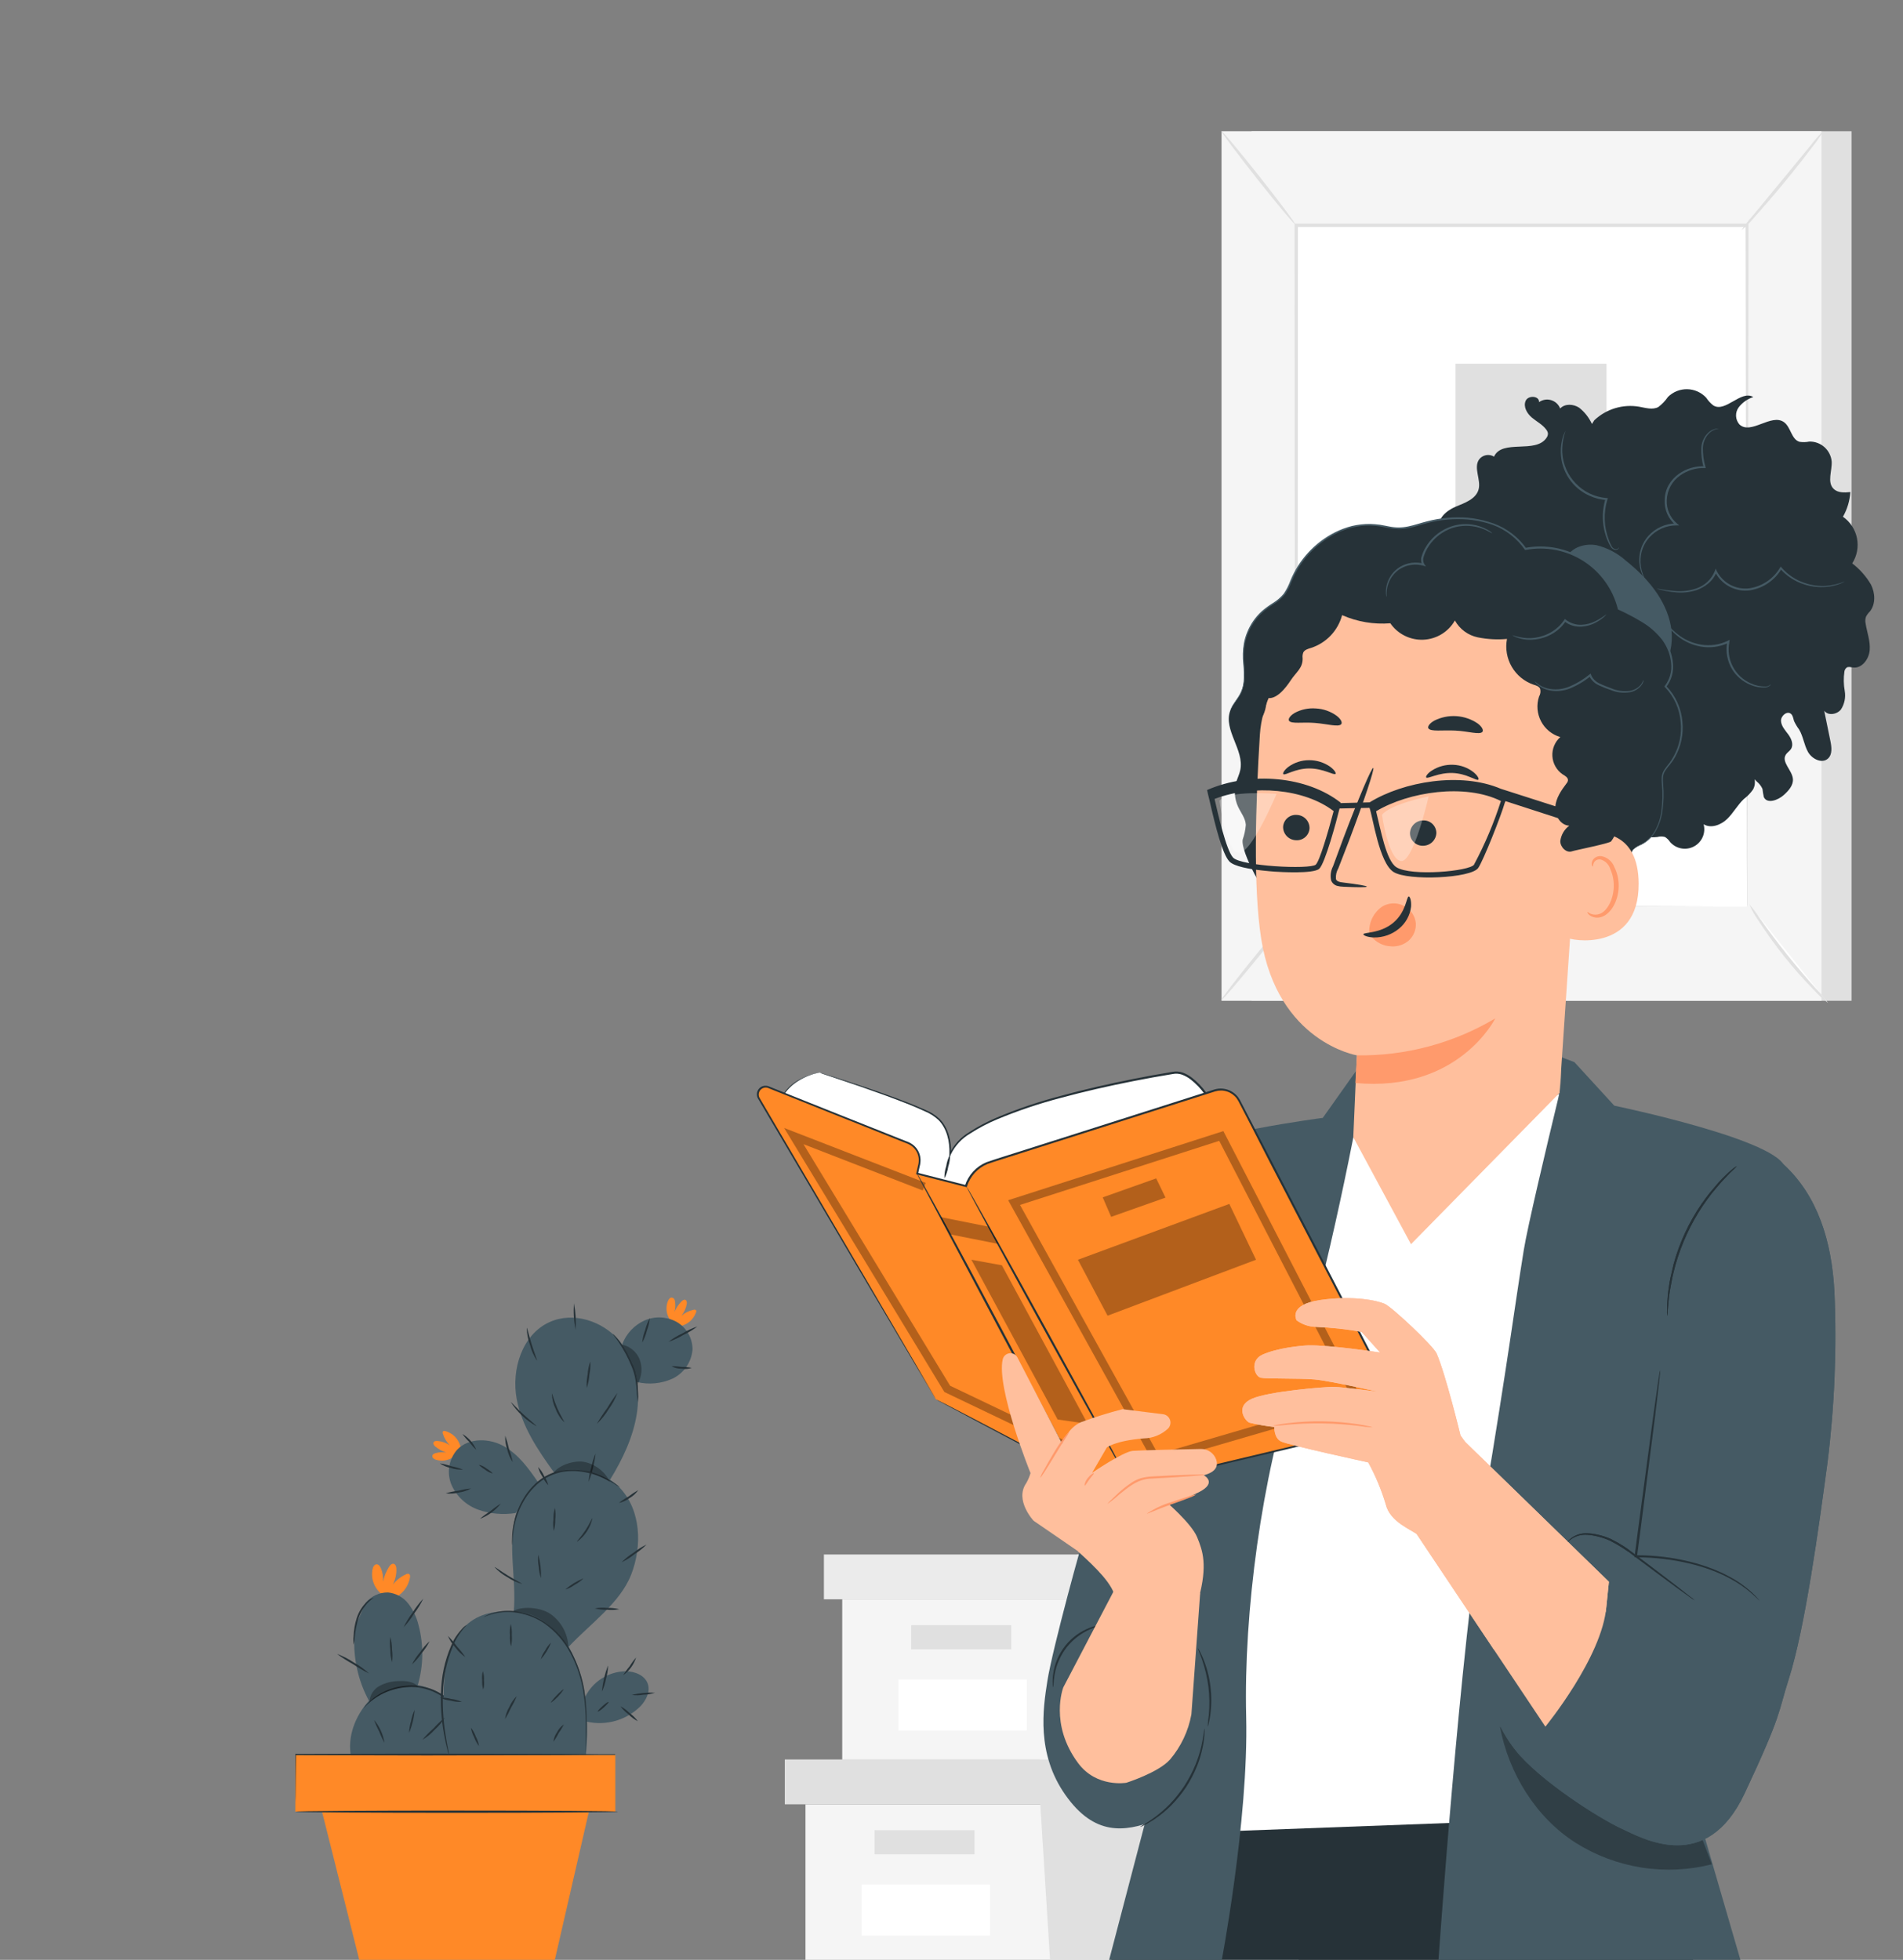 <svg width="468" height="482" viewBox="0 0 468 482" fill="none" xmlns="http://www.w3.org/2000/svg">
<rect x="0" y="0" width="468" height="482" fill="#808080" stroke="none"/>
<path d="M198.09 443.75V483.19H255.77H319.38V443.75H198.09Z" fill="#F5F5F5"/>
<path d="M193 432.72V443.75H323.62V432.72H255.77H193Z" fill="#E0E0E0"/>
<path d="M258.31 483.19H319.38V443.75H323.62V432.72H255.77V442.73L258.31 483.19Z" fill="#E0E0E0"/>
<path d="M239.66 450.11H215.06V456.05H239.66V450.11Z" fill="#E0E0E0"/>
<path d="M243.47 463.47H211.89V476.01H243.47V463.47Z" fill="white"/>
<path d="M207.13 393.33V432.77H264.81H328.42V393.33H207.13Z" fill="#F5F5F5"/>
<path d="M202.62 382.31V393.33H333.24V382.31H265.39H202.62Z" fill="#EBEBEB"/>
<path d="M267.35 432.77H329V393.33H332.66V382.31H264.81V392.31L267.35 432.77Z" fill="#EBEBEB"/>
<path d="M248.69 399.7H224.09V405.64H248.69V399.7Z" fill="#E0E0E0"/>
<path d="M252.51 413.05H220.93V425.59H252.51V413.05Z" fill="white"/>
<path d="M455.35 32.27H307.8V246.13H455.35V32.27Z" fill="#E0E0E0"/>
<path d="M447.96 32.27H300.41V246.13H447.96V32.27Z" fill="#F5F5F5"/>
<path d="M429.62 55.43H318.74V222.97H429.62V55.43Z" fill="white"/>
<path d="M429.62 223C429.62 223 429.62 222.71 429.62 222.18C429.62 221.65 429.62 220.84 429.62 219.8C429.62 217.7 429.62 214.62 429.57 210.61C429.57 202.61 429.57 190.88 429.47 176.1C429.47 146.56 429.37 104.72 429.29 55.46L429.66 55.83H318.79L319.19 55.43C319.19 118.63 319.13 176.91 319.11 222.97L318.79 222.65L399.5 222.82L421.79 222.9H427.65C428.97 222.9 429.65 222.9 429.65 222.9C429.65 222.9 429 222.9 427.7 222.9H421.9L399.68 222.98L318.77 223.15H318.45V223C318.45 176.94 318.4 118.66 318.37 55.46V55H318.78H429.65H430V55.37C429.93 104.73 429.86 146.65 429.82 176.25C429.82 191 429.74 202.67 429.72 210.68C429.72 214.68 429.72 217.68 429.72 219.8C429.72 220.8 429.72 221.59 429.72 222.13C429.72 222.67 429.62 223 429.62 223Z" fill="#E0E0E0"/>
<path d="M448.37 32.27C447.605 33.616 446.725 34.895 445.74 36.09C444.02 38.38 441.59 41.5 438.81 44.87C436.03 48.24 433.44 51.23 431.52 53.35C430.541 54.547 429.456 55.655 428.28 56.66C429.109 55.361 430.049 54.136 431.09 53C433.09 50.6 435.5 47.64 438.2 44.38C440.9 41.12 443.32 38.16 445.29 35.76C446.216 34.512 447.247 33.344 448.37 32.27Z" fill="#E0E0E0"/>
<path d="M430.19 222.43C435.702 231.198 442.19 239.314 449.53 246.62L430.19 222.43Z" fill="white"/>
<path d="M449.53 246.62C448.3 245.716 447.168 244.687 446.15 243.55C441.01 238.309 436.417 232.56 432.44 226.39C431.549 225.141 430.795 223.8 430.19 222.39C431.184 223.535 432.094 224.752 432.91 226.03C434.53 228.32 436.82 231.44 439.49 234.78C442.16 238.12 444.7 241.03 446.57 243.12C447.644 244.21 448.634 245.38 449.53 246.62Z" fill="#E0E0E0"/>
<path d="M300.38 246L319.71 222.16L300.38 246Z" fill="white"/>
<path d="M319.71 222.12C319.88 222.26 315.71 227.71 310.36 234.29C305.01 240.87 300.56 246.1 300.36 245.96C300.16 245.82 304.36 240.37 309.72 233.79C315.08 227.21 319.54 222 319.71 222.12Z" fill="#E0E0E0"/>
<path d="M300.41 32.27C300.58 32.13 304.78 37.15 309.79 43.48C314.8 49.81 318.71 55.06 318.54 55.19C318.37 55.32 314.16 50.31 309.16 43.98C304.16 37.65 300.23 32.4 300.41 32.27Z" fill="#E0E0E0"/>
<path d="M395.08 89.45H357.95V194.87H395.08V89.45Z" fill="#E0E0E0"/>
<path d="M93.71 385.77C94.118 386.788 94.292 387.885 94.22 388.98C94.476 387.69 94.971 386.458 95.68 385.35C95.94 384.93 96.36 384.49 96.83 384.61C97.3 384.73 97.46 385.33 97.48 385.82C97.528 387.179 97.221 388.526 96.59 389.73C97.467 388.616 98.603 387.733 99.9 387.16C100.006 387.096 100.125 387.058 100.249 387.049C100.372 387.041 100.496 387.061 100.61 387.11C100.86 387.26 100.87 387.62 100.83 387.91C100.653 389.046 100.186 390.118 99.475 391.021C98.764 391.925 97.833 392.631 96.77 393.07L96.07 393.17C94.561 392.753 93.265 391.785 92.437 390.457C91.609 389.129 91.31 387.538 91.6 386C91.71 385.42 92.04 384.74 92.6 384.73C93.16 384.72 93.51 385.28 93.71 385.77Z" fill="#FF8927"/>
<path d="M109.4 417.11C107.361 415.828 105.109 414.92 102.75 414.43C104.152 409.639 104.218 404.556 102.94 399.73C102.489 397.812 101.641 396.01 100.45 394.44C99.852 393.658 99.099 393.007 98.239 392.527C97.379 392.047 96.43 391.748 95.45 391.65C94.391 391.63 93.341 391.852 92.379 392.297C91.418 392.742 90.57 393.4 89.9 394.22L87.44 399.9C87.298 400.728 87.202 401.562 87.15 402.4C86.862 407.922 88.1 413.416 90.73 418.28C88.18 421.1 85.41 425.96 86.24 431.59H115.4C115.91 426.19 113.85 420.33 109.4 417.11Z" fill="#455A64"/>
<path d="M89.44 420.09C89.5 419.975 89.574 419.867 89.66 419.77C89.889 419.478 90.132 419.197 90.39 418.93C91.335 417.948 92.425 417.115 93.62 416.46C95.396 415.474 97.351 414.851 99.37 414.63C101.852 414.327 104.37 414.672 106.68 415.63C108.961 416.651 110.944 418.238 112.44 420.24C113.66 421.863 114.547 423.712 115.05 425.68C115.399 427 115.54 428.366 115.47 429.73C115.455 430.099 115.418 430.466 115.36 430.83C115.354 430.96 115.327 431.088 115.28 431.21C115.386 429.377 115.208 427.538 114.75 425.76C114.22 423.849 113.323 422.059 112.11 420.49C110.67 418.531 108.735 416.99 106.503 416.025C104.272 415.061 101.824 414.707 99.41 415C97.438 415.204 95.523 415.784 93.77 416.71C92.162 417.608 90.702 418.748 89.44 420.09Z" fill="#263238"/>
<path d="M87 404.48C86.894 403.842 86.877 403.193 86.95 402.55C86.992 400.984 87.254 399.432 87.73 397.94C88.216 396.419 89.076 395.044 90.23 393.94C90.687 393.478 91.25 393.135 91.87 392.94C91.87 393 91.26 393.36 90.44 394.2C89.405 395.313 88.624 396.636 88.15 398.08C87.69 399.543 87.392 401.052 87.26 402.58C87.231 403.22 87.144 403.856 87 404.48Z" fill="#263238"/>
<path d="M103.86 427.89C104.698 426.892 105.611 425.959 106.59 425.1C107.459 424.135 108.398 423.236 109.4 422.41C108.725 423.532 107.882 424.544 106.9 425.41C106.018 426.386 104.993 427.222 103.86 427.89Z" fill="#263238"/>
<path d="M100.61 426.19C100.632 425.209 100.794 424.236 101.09 423.3C101.249 422.33 101.552 421.39 101.99 420.51C101.826 422.463 101.36 424.379 100.61 426.19Z" fill="#263238"/>
<path d="M92 423C93.345 424.607 94.227 426.55 94.55 428.62C94.046 427.721 93.612 426.785 93.25 425.82C92.76 424.914 92.342 423.971 92 423Z" fill="#263238"/>
<path d="M101.32 409.34C101.859 408.26 102.531 407.253 103.32 406.34C103.978 405.344 104.761 404.437 105.65 403.64C105.103 404.715 104.432 405.722 103.65 406.64C102.986 407.631 102.204 408.538 101.32 409.34Z" fill="#263238"/>
<path d="M99.26 400.22C99.878 398.931 100.625 397.708 101.49 396.57C102.242 395.353 103.113 394.214 104.09 393.17C103.474 394.46 102.727 395.683 101.86 396.82C101.111 398.039 100.24 399.178 99.26 400.22Z" fill="#263238"/>
<path d="M96 402.61C96.275 403.617 96.413 404.656 96.41 405.7C96.554 406.735 96.554 407.785 96.41 408.82C96.122 407.816 95.981 406.775 95.99 405.73C95.845 404.695 95.848 403.644 96 402.61Z" fill="#263238"/>
<path d="M82.88 406.76C84.332 407.298 85.715 408.006 87 408.87C88.359 409.621 89.625 410.531 90.77 411.58C89.383 410.899 88.046 410.121 86.77 409.25C85.419 408.509 84.119 407.677 82.88 406.76Z" fill="#263238"/>
<g opacity="0.3">
<path d="M93.38 414.61C94.836 413.846 96.455 413.444 98.1 413.44C99.8 413.36 101.7 413.53 102.85 414.78V414.84C98.527 414.572 94.255 415.903 90.85 418.58C90.888 417.755 91.142 416.954 91.586 416.258C92.03 415.561 92.648 414.993 93.38 414.61Z" fill="black"/>
</g>
<path d="M107.23 357.36C108.065 357.132 108.94 357.098 109.79 357.26C108.804 356.936 107.886 356.434 107.08 355.78C106.78 355.53 106.48 355.16 106.61 354.78C106.74 354.4 107.24 354.36 107.61 354.39C108.685 354.476 109.719 354.841 110.61 355.45C109.828 354.66 109.248 353.692 108.92 352.63C108.875 352.542 108.852 352.444 108.852 352.345C108.852 352.246 108.875 352.148 108.92 352.06C109.06 351.88 109.34 351.91 109.56 351.97C110.431 352.216 111.224 352.682 111.863 353.323C112.503 353.964 112.966 354.758 113.21 355.63V356.19C112.741 357.323 111.866 358.241 110.756 358.762C109.646 359.284 108.382 359.372 107.21 359.01C106.77 358.87 106.28 358.55 106.32 358.09C106.36 357.63 106.83 357.46 107.23 357.36Z" fill="#FF8927"/>
<path d="M166 320.1C166.15 320.948 166.109 321.82 165.88 322.65C166.282 321.695 166.859 320.824 167.58 320.08C167.85 319.81 168.25 319.53 168.58 319.7C168.91 319.87 168.95 320.35 168.89 320.7C168.705 321.756 168.254 322.747 167.58 323.58C168.443 322.853 169.474 322.355 170.58 322.13C170.672 322.096 170.771 322.084 170.869 322.096C170.966 322.109 171.059 322.144 171.14 322.2C171.31 322.36 171.25 322.63 171.14 322.85C170.819 323.704 170.281 324.46 169.58 325.043C168.879 325.627 168.038 326.019 167.14 326.18H166.59C165.494 325.62 164.649 324.669 164.221 323.515C163.793 322.361 163.814 321.089 164.28 319.95C164.46 319.52 164.82 319.05 165.28 319.14C165.74 319.23 166 319.69 166 320.1Z" fill="#FF8927"/>
<path d="M125.09 396.33C125.53 396.33 125.93 396.39 126.34 396.43C127.1 388.1 124.57 379.65 127.12 371.69L126.78 372.12C123.712 372.603 120.573 372.321 117.64 371.3C116.181 370.781 114.843 369.971 113.707 368.919C112.57 367.867 111.66 366.595 111.03 365.18C110.429 363.75 110.243 362.179 110.492 360.648C110.741 359.116 111.416 357.686 112.44 356.52C115.32 353.52 120.44 353.67 124.02 355.74C127.6 357.81 129.95 361.11 132.25 364.42C133.457 363.455 134.807 362.683 136.25 362.13C132.25 356.6 128.35 350.79 127.08 344.13C125.69 336.82 128.42 328.13 135.21 325.13C140.99 322.53 148.21 324.88 152.31 329.73C152.62 330.115 152.91 330.516 153.18 330.93L153.05 330.53C154.047 327.953 156.019 325.872 158.54 324.74C159.797 324.199 161.162 323.952 162.529 324.018C163.896 324.084 165.23 324.461 166.43 325.12C167.614 325.808 168.596 326.797 169.277 327.985C169.959 329.173 170.315 330.52 170.31 331.89C170.189 333.427 169.663 334.904 168.784 336.171C167.906 337.437 166.707 338.448 165.31 339.1C162.592 340.307 159.553 340.588 156.66 339.9C157.028 342.478 157.012 345.097 156.61 347.67C155.71 353.48 153.11 358.89 150.03 363.93C150.888 364.493 151.682 365.147 152.4 365.88C157.64 371.37 157.98 380.17 155.23 387.24C152.48 394.31 145 399.47 139.86 405C141.995 408.841 143.354 413.065 143.86 417.43C144.772 415.543 146.189 413.945 147.955 412.815C149.72 411.685 151.764 411.067 153.86 411.03C156.12 411.03 158.64 412.03 159.33 414.18C159.95 416.07 158.91 418.11 157.57 419.57C155.873 421.274 153.774 422.521 151.466 423.198C149.159 423.874 146.718 423.958 144.37 423.44L144.32 422.06C144.494 425.228 144.417 428.404 144.09 431.56H110.76C110.76 431.56 101.87 395.47 125.09 396.33Z" fill="#455A64"/>
<path d="M72.62 445.55H151.33V431.6H72.62V445.55Z" fill="#FF8927"/>
<path d="M145.46 442.78L135.88 484.46H88.97L78.5 442.78H145.46Z" fill="#FF8927"/>
<path d="M72.67 445.56C72.67 445.72 90.42 445.84 112.32 445.84C134.22 445.84 151.97 445.72 151.97 445.56C151.97 445.4 134.22 445.29 112.32 445.29C90.42 445.29 72.67 445.41 72.67 445.56Z" fill="#263238"/>
<path d="M118.92 397.7C119.064 397.598 119.218 397.511 119.38 397.44C119.823 397.206 120.285 397.009 120.76 396.85C122.523 396.26 124.389 396.046 126.24 396.22C128.99 396.464 131.636 397.389 133.94 398.91C136.727 400.827 139 403.399 140.56 406.4C142.134 409.374 143.205 412.587 143.73 415.91C144.131 418.614 144.311 421.347 144.27 424.08C144.27 426.4 144.18 428.28 144.13 429.58C144.13 430.19 144.13 430.68 144.07 431.07C144.087 431.243 144.087 431.417 144.07 431.59C144.046 431.418 144.046 431.242 144.07 431.07C144.07 430.68 144.07 430.19 144.07 429.58C144.07 428.22 144.07 426.36 144.07 424.08C144.067 421.368 143.86 418.661 143.45 415.98C142.911 412.706 141.844 409.541 140.29 406.61C138.762 403.674 136.55 401.15 133.84 399.25C131.594 397.749 129.017 396.815 126.33 396.53C124.516 396.337 122.682 396.5 120.93 397.01C119.58 397.39 119 397.75 118.92 397.7Z" fill="#263238"/>
<path d="M126 380C125.955 379.872 125.935 379.736 125.94 379.6C125.92 379.224 125.92 378.846 125.94 378.47C125.945 377.066 126.11 375.667 126.43 374.3C126.886 372.262 127.666 370.311 128.74 368.52C129.367 367.457 130.116 366.471 130.97 365.58C131.875 364.603 132.924 363.77 134.08 363.11C135.242 362.45 136.495 361.968 137.8 361.68C139.015 361.441 140.253 361.347 141.49 361.4C143.577 361.533 145.626 362.019 147.55 362.84C148.841 363.38 150.074 364.05 151.23 364.84C151.65 365.11 151.94 365.36 152.15 365.52C152.36 365.68 152.45 365.77 152.44 365.78C151.992 365.538 151.558 365.271 151.14 364.98C149.96 364.253 148.719 363.63 147.43 363.12C145.518 362.347 143.49 361.901 141.43 361.8C140.229 361.76 139.028 361.857 137.85 362.09C136.593 362.378 135.384 362.846 134.26 363.48C133.147 364.124 132.136 364.929 131.26 365.87C130.423 366.732 129.688 367.689 129.07 368.72C128 370.469 127.204 372.371 126.71 374.36C126.369 375.703 126.161 377.076 126.09 378.46C126 379.49 126 380 126 380Z" fill="#263238"/>
<path d="M156.88 344.84C156.703 343.961 156.609 343.067 156.6 342.17C156.53 341.35 156.45 340.37 156.27 339.3C156.077 338.137 155.741 337.001 155.27 335.92C154.45 333.946 153.446 332.055 152.27 330.27C151.36 328.89 150.68 328.13 150.73 328.09C150.78 328.05 150.94 328.23 151.27 328.57C151.723 329.048 152.144 329.556 152.53 330.09C153.81 331.85 154.881 333.752 155.72 335.76C156.19 336.872 156.506 338.043 156.66 339.24C156.794 340.208 156.874 341.183 156.9 342.16C156.962 343.053 156.956 343.949 156.88 344.84Z" fill="#263238"/>
<path d="M152.58 419.64C153.419 420.079 154.185 420.646 154.85 421.32C155.619 421.875 156.295 422.551 156.85 423.32C156.011 422.881 155.245 422.314 154.58 421.64C153.816 421.079 153.141 420.404 152.58 419.64Z" fill="#263238"/>
<path d="M155.38 416.86C157.233 416.381 159.149 416.192 161.06 416.3C160.153 416.616 159.201 416.785 158.24 416.8C157.296 416.968 156.331 416.989 155.38 416.86Z" fill="#263238"/>
<path d="M153.26 412C153.722 411.228 154.251 410.499 154.84 409.82C155.307 409.049 155.839 408.32 156.43 407.64C155.876 409.4 154.763 410.931 153.26 412Z" fill="#263238"/>
<path d="M149.53 409.7C149.506 410.791 149.334 411.875 149.02 412.92C148.833 414.001 148.496 415.051 148.02 416.04C148.224 413.871 148.715 411.739 149.48 409.7H149.53Z" fill="#263238"/>
<path d="M147 420.94C146.92 420.85 147.45 420.25 148.18 419.59C148.91 418.93 149.57 418.47 149.65 418.59C149.73 418.71 149.2 419.29 148.47 419.95C147.74 420.61 147.13 421 147 420.94Z" fill="#263238"/>
<path d="M135.48 418.77C135.39 418.68 136.03 417.87 136.9 416.96C137.77 416.05 138.56 415.37 138.65 415.46C137.814 416.755 136.738 417.879 135.48 418.77Z" fill="#263238"/>
<path d="M133 408.09C133.214 407.307 133.574 406.571 134.06 405.92C134.42 405.193 134.911 404.538 135.51 403.99C134.925 405.496 134.075 406.884 133 408.09Z" fill="#263238"/>
<path d="M125.6 399.39C125.831 400.294 125.919 401.229 125.86 402.16C125.945 403.09 125.884 404.028 125.68 404.94C125.443 404.037 125.355 403.101 125.42 402.17C125.337 401.24 125.398 400.302 125.6 399.39Z" fill="#263238"/>
<path d="M110.15 402.34C110.951 403.133 111.687 403.989 112.35 404.9C113.119 405.726 113.821 406.613 114.45 407.55C113.504 406.91 112.675 406.112 112 405.19C111.222 404.355 110.596 403.391 110.15 402.34Z" fill="#263238"/>
<path d="M108.17 417.52C109.097 417.472 110.025 417.573 110.92 417.82C111.843 417.925 112.744 418.175 113.59 418.56C112.663 418.609 111.735 418.507 110.84 418.26C109.916 418.157 109.015 417.907 108.17 417.52Z" fill="#263238"/>
<path d="M124.2 422.81C124.346 421.748 124.707 420.728 125.26 419.81C125.687 418.813 126.306 417.909 127.08 417.15C126.68 418.138 126.205 419.094 125.66 420.01C125.24 420.977 124.752 421.912 124.2 422.81Z" fill="#263238"/>
<path d="M118.85 415.52C118.619 414.797 118.528 414.037 118.58 413.28C118.491 412.526 118.549 411.762 118.75 411.03C118.993 411.75 119.085 412.513 119.02 413.27C119.115 414.024 119.057 414.789 118.85 415.52Z" fill="#263238"/>
<path d="M136.1 428.36C136.193 427.509 136.503 426.697 137 426C137.388 425.234 137.962 424.577 138.67 424.09C138.306 424.841 137.874 425.557 137.38 426.23C137.022 426.979 136.594 427.692 136.1 428.36Z" fill="#263238"/>
<path d="M117.8 429.42C117.285 428.772 116.882 428.042 116.61 427.26C116.211 426.532 115.944 425.74 115.82 424.92C116.338 425.566 116.741 426.297 117.01 427.08C117.41 427.807 117.677 428.599 117.8 429.42Z" fill="#263238"/>
<path d="M146.25 395.57C147.256 395.388 148.283 395.348 149.3 395.45C150.31 395.417 151.32 395.525 152.3 395.77C151.295 395.964 150.267 396.004 149.25 395.89C148.24 395.928 147.229 395.82 146.25 395.57Z" fill="#263238"/>
<path d="M152.88 384.22C153.762 383.325 154.745 382.537 155.81 381.87C156.79 381.083 157.857 380.412 158.99 379.87C158.112 380.762 157.132 381.547 156.07 382.21C155.091 383.006 154.02 383.681 152.88 384.22Z" fill="#263238"/>
<path d="M152.2 369.63C152.95 369.041 153.746 368.512 154.58 368.05C155.336 367.468 156.131 366.941 156.96 366.47C156.409 367.275 155.681 367.943 154.83 368.42C154.057 369.018 153.157 369.431 152.2 369.63Z" fill="#263238"/>
<path d="M144.76 364.47C144.829 363.264 145.048 362.072 145.41 360.92C145.625 359.728 145.984 358.566 146.48 357.46C146.202 359.856 145.624 362.208 144.76 364.46V364.47Z" fill="#263238"/>
<path d="M132.34 360.8C132.937 361.427 133.424 362.151 133.78 362.94C134.267 363.656 134.626 364.451 134.84 365.29C134.243 364.663 133.756 363.939 133.4 363.15C132.913 362.434 132.554 361.639 132.34 360.8Z" fill="#263238"/>
<path d="M121.63 385.41C121.71 385.31 123.13 386.41 124.99 387.54C126.85 388.67 128.46 389.48 128.4 389.54C127.098 389.202 125.865 388.637 124.76 387.87C123.582 387.238 122.523 386.405 121.63 385.41Z" fill="#263238"/>
<path d="M139 390.94C140.335 389.773 141.856 388.837 143.5 388.17C142.875 388.804 142.153 389.334 141.36 389.74C140.647 390.271 139.849 390.677 139 390.94Z" fill="#263238"/>
<path d="M141.9 379.17C141.81 379.07 142.9 377.97 143.97 376.36C145.04 374.75 145.59 373.29 145.71 373.36C145.2 375.706 143.844 377.781 141.9 379.19V379.17Z" fill="#263238"/>
<path d="M136.2 376.51C136.014 375.571 135.984 374.609 136.11 373.66C136.081 372.704 136.199 371.75 136.46 370.83C136.634 371.77 136.664 372.731 136.55 373.68C136.579 374.636 136.461 375.59 136.2 376.51Z" fill="#263238"/>
<path d="M133.05 388.15C132.724 387.222 132.535 386.252 132.49 385.27C132.304 384.301 132.266 383.31 132.38 382.33C132.89 384.226 133.115 386.188 133.05 388.15Z" fill="#263238"/>
<path d="M124.25 353.1C124.623 354.164 124.93 355.249 125.17 356.35C125.554 357.414 125.865 358.503 126.1 359.61C125.456 358.658 124.998 357.592 124.75 356.47C124.366 355.39 124.196 354.245 124.25 353.1Z" fill="#263238"/>
<path d="M118.05 373.53C118.848 372.843 119.697 372.218 120.59 371.66C121.396 370.98 122.251 370.362 123.15 369.81C121.819 371.49 120.056 372.776 118.05 373.53Z" fill="#263238"/>
<path d="M109.62 367.26C110.634 366.965 111.671 366.755 112.72 366.63C113.742 366.356 114.786 366.169 115.84 366.07C114.914 366.594 113.895 366.933 112.84 367.07C111.79 367.347 110.695 367.412 109.62 367.26Z" fill="#263238"/>
<path d="M117.82 360.25C118.466 360.409 119.07 360.705 119.59 361.12C120.51 361.71 121.19 362.26 121.13 362.37C120.48 362.209 119.872 361.909 119.35 361.49C118.44 360.91 117.75 360.35 117.82 360.25Z" fill="#263238"/>
<path d="M113.73 352.68C115.251 353.576 116.44 354.941 117.12 356.57C116.491 355.982 115.918 355.336 115.41 354.64C114.793 354.038 114.231 353.382 113.73 352.68Z" fill="#263238"/>
<path d="M108.15 359.89C109.126 360.046 110.086 360.287 111.02 360.61C111.99 360.793 112.941 361.067 113.86 361.43C112.843 361.496 111.824 361.36 110.86 361.03C109.889 360.836 108.968 360.448 108.15 359.89Z" fill="#263238"/>
<path d="M146.78 350.19C147.549 348.865 148.39 347.583 149.3 346.35C150.083 345.04 150.934 343.771 151.85 342.55C151.317 343.995 150.583 345.359 149.67 346.6C148.873 347.921 147.901 349.129 146.78 350.19Z" fill="#263238"/>
<path d="M144.3 341.35C144.222 340.249 144.293 339.142 144.51 338.06C144.583 336.956 144.801 335.867 145.16 334.82C145.238 335.921 145.167 337.028 144.95 338.11C144.877 339.214 144.659 340.303 144.3 341.35Z" fill="#263238"/>
<path d="M135.72 342.73C135.85 342.73 136.21 344.4 137.06 346.35C137.91 348.3 138.88 349.72 138.78 349.8C137.83 348.883 137.102 347.761 136.65 346.52C136.064 345.341 135.746 344.047 135.72 342.73Z" fill="#263238"/>
<path d="M125.63 344.86C125.74 344.78 126.99 346.26 128.73 347.86C130.47 349.46 132.01 350.65 131.93 350.76C129.379 349.325 127.217 347.289 125.63 344.83V344.86Z" fill="#263238"/>
<path d="M129.54 326.55C129.66 326.55 130.05 328.39 130.75 330.62C131.45 332.85 132.16 334.62 132.04 334.62C131.255 333.42 130.674 332.099 130.32 330.71C129.831 329.376 129.568 327.97 129.54 326.55Z" fill="#263238"/>
<path d="M141.15 320.53C141.576 322.682 141.71 324.882 141.55 327.07C141.124 324.918 140.99 322.718 141.15 320.53Z" fill="#263238"/>
<path d="M165.13 336C165.967 335.986 166.804 336.047 167.63 336.18C168.465 336.177 169.299 336.254 170.12 336.41C169.308 336.693 168.438 336.765 167.59 336.62C166.73 336.628 165.883 336.415 165.13 336Z" fill="#263238"/>
<path d="M164.42 330C165.483 329.182 166.633 328.484 167.85 327.92C169.001 327.233 170.221 326.67 171.49 326.24C170.428 327.057 169.278 327.751 168.06 328.31C166.91 329.001 165.69 329.568 164.42 330Z" fill="#263238"/>
<path d="M157.94 330.18C158.038 329.124 158.283 328.087 158.67 327.1C158.914 326.07 159.305 325.079 159.83 324.16C159.719 325.215 159.47 326.25 159.09 327.24C158.841 328.268 158.455 329.257 157.94 330.18Z" fill="#263238"/>
<g opacity="0.3">
<path d="M139.78 405.06C139.723 403.453 139.294 401.88 138.525 400.468C137.756 399.055 136.669 397.84 135.35 396.92C132.73 395.16 128.01 394.99 126.16 396.3C129.069 396.385 131.881 397.359 134.22 399.09C136.423 400.735 138.307 402.768 139.78 405.09" fill="black"/>
</g>
<g opacity="0.3">
<path d="M150 364.47C149.398 363.215 148.513 362.116 147.415 361.261C146.316 360.405 145.035 359.816 143.67 359.54C140.98 359.05 137.17 360.54 136.16 362.23C138.497 361.29 141.065 361.088 143.52 361.65C145.834 362.188 148.03 363.144 150 364.47Z" fill="black"/>
</g>
<g opacity="0.3">
<path d="M156.83 340.34C157.356 339.414 157.668 338.382 157.743 337.319C157.817 336.256 157.652 335.19 157.26 334.2C156.874 333.302 156.273 332.511 155.512 331.898C154.75 331.284 153.85 330.866 152.89 330.68C154.97 333.68 156.61 336.78 156.77 340.45" fill="black"/>
</g>
<path d="M114.84 399.61C114.84 399.61 114.49 399.93 113.94 400.61C113.175 401.541 112.505 402.546 111.94 403.61C110.28 407.17 109.284 411.003 109 414.92C108.747 418.866 108.945 422.829 109.59 426.73C109.82 428.24 110.05 429.45 110.21 430.28C110.316 430.71 110.383 431.148 110.41 431.59C110.234 431.182 110.103 430.756 110.02 430.32C109.81 429.5 109.53 428.32 109.25 426.79C108.503 422.867 108.258 418.865 108.52 414.88C108.768 410.874 109.812 406.958 111.59 403.36C112.194 402.306 112.922 401.329 113.76 400.45C114.062 400.103 114.429 399.817 114.84 399.61Z" fill="#263238"/>
<path d="M151.33 431.59C151.251 431.603 151.169 431.603 151.09 431.59H150.39H147.69L137.76 431.66L105 431.73L72.63 431.66L72.78 431.5C72.78 435.8 72.78 439.28 72.78 441.72C72.78 442.91 72.78 443.84 72.78 444.5C72.78 444.8 72.78 445.04 72.78 445.23C72.795 445.309 72.795 445.391 72.78 445.47C72.765 445.391 72.765 445.309 72.78 445.23V444.5C72.78 443.84 72.78 442.91 72.73 441.73C72.73 439.28 72.67 435.8 72.63 431.51V431.35H72.79L105.16 431.28L137.92 431.35L147.85 431.42H150.55H151.25L151.33 431.59Z" fill="#263238"/>
<path d="M272.38 483.53H416.94L403.48 443.91L292.7 449.66L272.38 483.53Z" fill="#263238"/>
<path d="M299.3 450.47L383.78 447.32L413.78 279.32L386.67 267.65C386.67 267.65 375.42 273.96 354.58 274.06C334.13 274.16 334.49 267.21 334.49 267.21L316.56 286.52C316.56 286.52 294.49 349.31 294.16 350.58C293.83 351.85 299.3 450.47 299.3 450.47Z" fill="white"/>
<path d="M397 271.93C397 271.93 438.61 280.53 439 287.46C439.39 294.39 421.2 337.36 420.85 338.46C420.5 339.56 404.46 401 404.46 401L428.46 483.54H353.66C353.66 483.54 359 405.67 365 369.69C371 333.71 372.43 321.69 374.74 307.43C375.66 301.72 380.31 282.13 383.2 270.17C384.018 266.798 384.168 263.299 383.64 259.87L387.19 261.22L397 271.93Z" fill="#455A64"/>
<path d="M266.82 377.28C266.42 377.88 258.82 405.47 257.57 413.46C256.51 420.24 254.83 431.26 262.02 441.46C269.21 451.66 276.64 450.46 283.82 447.86C291 445.26 298.82 430.27 300.2 421.67C301.58 413.07 293.46 375.25 293.46 375.25L266.82 377.28Z" fill="#455A64"/>
<path d="M334.57 261.86L325.31 274.93C325.31 274.93 294.43 278.93 287.31 284.11C280.19 289.29 265.84 382.76 265.84 382.76L294.57 398.76L272.37 483.54H300.2C300.2 483.54 307.1 447.81 306.47 422.15C305.84 396.49 310.29 363.15 318.47 338.49C326.65 313.83 334.47 271.19 334.47 271.19L334.57 261.86Z" fill="#455A64"/>
<g opacity="0.3">
<path d="M418.65 452.33L368.88 424.65C371 436.06 377.7 447 387.5 453.22C392.434 456.325 397.949 458.394 403.707 459.302C409.466 460.21 415.35 459.937 421 458.5C420.2 456.44 419.417 454.383 418.65 452.33Z" fill="black"/>
</g>
<path d="M271.18 399.63C271.18 399.72 270 399.91 268.24 400.63C265.938 401.616 263.915 403.155 262.35 405.11C260.815 407.086 259.785 409.406 259.35 411.87C259.02 413.76 259.12 414.97 259.02 414.98C258.931 414.706 258.89 414.418 258.9 414.13C258.852 413.356 258.882 412.578 258.99 411.81C259.323 409.245 260.346 406.818 261.95 404.789C263.555 402.76 265.681 401.205 268.1 400.29C268.824 400.007 269.574 399.796 270.34 399.66C270.616 399.601 270.9 399.591 271.18 399.63Z" fill="#263238"/>
<path d="M277 438.45C277 438.45 284.9 435.95 287.74 432.74C290.444 429.559 292.259 425.719 293 421.61C293.36 416.85 295.15 391.85 295.15 391.85L274.33 390.48L261.49 415C261.49 415 258.01 424 265.12 433.59C269.66 439.74 277 438.45 277 438.45Z" fill="#FFBF9D"/>
<path d="M297 424.65C297.044 423.686 297.137 422.725 297.28 421.77C297.493 419.466 297.459 417.147 297.18 414.85C296.886 412.551 296.353 410.289 295.59 408.1C295 406.42 294.53 405.42 294.59 405.38C294.65 405.34 294.77 405.6 295.02 406.04C295.358 406.665 295.659 407.309 295.92 407.97C297.697 412.356 298.29 417.132 297.64 421.82C297.544 422.523 297.411 423.221 297.24 423.91C297.201 424.168 297.12 424.418 297 424.65Z" fill="#263238"/>
<path d="M296.22 425.13C296.259 425.529 296.259 425.931 296.22 426.33C296.208 426.799 296.168 427.266 296.1 427.73C296.02 428.27 295.96 428.89 295.8 429.56C295.49 431.152 295.035 432.712 294.44 434.22C293.705 436.06 292.794 437.825 291.72 439.49C290.619 441.139 289.363 442.679 287.97 444.09C286.822 445.233 285.574 446.271 284.24 447.19C283.737 447.555 283.213 447.889 282.67 448.19C282.278 448.444 281.866 448.668 281.44 448.86C281.093 449.062 280.724 449.223 280.34 449.34C280.34 449.25 281.83 448.51 284.03 446.9C285.308 445.947 286.512 444.897 287.63 443.76C288.98 442.352 290.201 440.825 291.28 439.2C292.337 437.55 293.247 435.81 294 434C294.599 432.524 295.081 431.002 295.44 429.45C296.05 426.83 296.11 425.12 296.22 425.13Z" fill="#263238"/>
<path d="M201.57 263.78C198.09 264.287 194.946 266.136 192.81 268.93L239.32 334.93L297.39 328.28L296.45 268.9C296.45 268.9 292.51 263.18 288.69 263.82C287.16 264.08 238.04 271.75 233.69 283.77C233.69 283.77 234.2 277.63 230.1 274.56C226 271.49 201.57 263.78 201.57 263.78Z" fill="white"/>
<path d="M201.57 263.78L202.25 263.97L204.25 264.59C205.99 265.14 208.58 265.96 211.9 267.08C215.22 268.2 219.3 269.6 223.98 271.44C225.15 271.91 226.35 272.44 227.58 272.97C228.883 273.5 230.079 274.262 231.11 275.22C233.17 277.35 234 280.56 233.88 283.77L233.54 283.69C234.595 281.509 236.267 279.687 238.35 278.45C240.485 277.058 242.741 275.86 245.09 274.87C250.216 272.714 255.49 270.927 260.87 269.52C266.51 267.97 272.48 266.6 278.73 265.36C281.85 264.74 285.05 264.15 288.3 263.62C289.156 263.446 290.044 263.505 290.87 263.79C291.678 264.093 292.436 264.514 293.12 265.04C294.475 266.093 295.668 267.34 296.66 268.74L296.71 268.8V268.88C296.95 284.19 297.22 300.88 297.5 318.21C297.56 321.59 297.613 324.94 297.66 328.26V328.49H297.42L239.35 335.12H239.21L239.13 335.01L192.74 269V268.95V268.9C193.63 267.653 194.762 266.598 196.07 265.8C197.015 265.218 198.021 264.742 199.07 264.38C199.686 264.158 200.317 263.984 200.96 263.86C201.178 263.82 201.399 263.8 201.62 263.8C201.402 263.825 201.185 263.862 200.97 263.91C200.333 264.048 199.708 264.235 199.1 264.47C198.084 264.847 197.111 265.333 196.2 265.92C194.918 266.717 193.809 267.765 192.94 269V268.9L239.57 334.8L239.35 334.7L297.36 328L297.13 328.27C297.077 324.937 297.023 321.603 296.97 318.27C296.7 300.94 296.44 284.27 296.2 268.93L296.25 269.07C295.283 267.713 294.124 266.504 292.81 265.48C292.169 264.984 291.458 264.586 290.7 264.3C289.951 264.04 289.146 263.988 288.37 264.15C285.12 264.67 281.93 265.26 278.81 265.87C272.57 267.1 266.6 268.46 260.97 269.99C255.61 271.384 250.354 273.152 245.24 275.28C242.906 276.255 240.664 277.436 238.54 278.81C236.52 280 234.893 281.756 233.86 283.86L233.48 284.79V283.79C233.61 280.68 232.81 277.52 230.84 275.49C229.838 274.552 228.672 273.807 227.4 273.29C226.19 272.72 224.99 272.22 223.83 271.74C219.17 269.88 215.1 268.46 211.83 267.31L204.21 264.73L202.21 264.07C201.79 263.87 201.57 263.78 201.57 263.78Z" fill="#263238"/>
<path d="M230.11 344.12L186.56 270.12C186.355 269.776 186.264 269.376 186.3 268.978C186.336 268.579 186.497 268.202 186.76 267.9C187.021 267.606 187.367 267.399 187.75 267.308C188.132 267.217 188.534 267.245 188.9 267.39L223.23 281.07C223.89 281.329 224.479 281.74 224.95 282.27C225.439 282.815 225.79 283.468 225.977 284.176C226.163 284.884 226.177 285.625 226.02 286.34L225.51 288.63L237.51 291.7L237.77 291.03C238.248 289.801 238.996 288.695 239.958 287.794C240.921 286.892 242.073 286.218 243.33 285.82L298.64 268.2C299.787 267.831 301.027 267.881 302.14 268.341C303.253 268.801 304.167 269.64 304.72 270.71L344 346.43L342.67 350L280.23 364.8H269.23L230.11 344.12Z" fill="#FF8927"/>
<path d="M230.11 344.12L230.8 344.46L232.8 345.46L240.5 349.46L269.34 364.61H269.26H280.2L342.63 349.76L342.46 349.91C342.85 348.81 343.29 347.57 343.74 346.33V346.51L323.44 307.35C319.893 300.477 316.263 293.477 312.55 286.35L307 275.53L305.59 272.8L304.88 271.43C304.67 270.975 304.419 270.539 304.13 270.13C303.536 269.343 302.716 268.756 301.78 268.447C300.844 268.138 299.836 268.122 298.89 268.4L266.22 278.8L250.51 283.8C247.94 284.63 245.34 285.41 242.86 286.26C241.665 286.751 240.593 287.499 239.72 288.452C238.847 289.404 238.195 290.537 237.81 291.77L237.75 291.98L237.52 291.92L225.52 288.85L225.29 288.79L225.34 288.56L225.75 286.73C225.916 286.159 225.98 285.563 225.94 284.97C225.891 284.39 225.726 283.825 225.454 283.31C225.183 282.794 224.811 282.339 224.36 281.97C223.895 281.603 223.371 281.319 222.81 281.13L221.12 280.46L217.75 279.11L204.65 273.88L192.15 268.88L189.15 267.68C188.939 267.563 188.706 267.491 188.466 267.469C188.225 267.448 187.983 267.477 187.755 267.556C187.527 267.634 187.318 267.759 187.141 267.924C186.964 268.088 186.824 268.288 186.73 268.51C186.636 268.728 186.587 268.963 186.587 269.2C186.587 269.437 186.636 269.672 186.73 269.89L187.51 271.24L189.09 273.93C197.46 288.18 204.82 300.73 210.91 311.12L225.13 335.41L228.89 341.89L229.89 343.57C230.1 343.94 230.2 344.14 230.2 344.14C230.2 344.14 230.08 343.96 229.86 343.59C229.64 343.22 229.3 342.67 228.86 341.95L225 335.5C221.67 329.87 216.81 321.65 210.67 311.29L188.74 274.12L187.15 271.43C186.88 270.97 186.62 270.54 186.34 270.05C186.212 269.782 186.142 269.491 186.134 269.194C186.126 268.898 186.18 268.603 186.293 268.328C186.406 268.054 186.576 267.806 186.79 267.602C187.005 267.397 187.261 267.24 187.54 267.14C188.107 266.952 188.725 266.995 189.26 267.26L192.26 268.47L204.77 273.47L217.88 278.69L221.24 280.03L222.94 280.7C223.545 280.905 224.11 281.213 224.61 281.61C225.114 282.021 225.529 282.53 225.832 283.105C226.134 283.681 226.317 284.312 226.37 284.96C226.415 285.603 226.348 286.25 226.17 286.87L225.77 288.7L225.59 288.41L237.59 291.47L237.3 291.62C237.71 290.325 238.399 289.135 239.318 288.135C240.237 287.135 241.364 286.348 242.62 285.83C245.17 284.95 247.72 284.18 250.3 283.35L266.02 278.35L298.69 267.94C299.739 267.632 300.857 267.651 301.895 267.994C302.932 268.337 303.841 268.988 304.5 269.86C304.806 270.291 305.071 270.749 305.29 271.23L306 272.6L307.42 275.33C309.293 278.957 311.157 282.56 313.01 286.14L323.9 307.14L344.16 346.32V346.41V346.5L342.88 350.08V350.2H342.75L280.27 365H269.27L240.47 349.7L232.82 345.61L230.82 344.55L230.11 344.12Z" fill="#263238"/>
<g opacity="0.3">
<path d="M260.79 356L232.25 342.35L192.84 277.41L227.65 290.91L226.92 292.78L197.6 281.4L233.65 340.8L261.65 354.19L260.79 356Z" fill="black"/>
</g>
<g opacity="0.3">
<path d="M283.85 360L247.94 295.18L300.86 278.18L335.35 345L283.85 360ZM250.85 296.34L284.8 357.63L332.44 343.69L299.84 280.58L250.85 296.34Z" fill="black"/>
</g>
<path d="M277.46 364.06C277.34 364.13 268.33 348.06 257.34 328.06C246.35 308.06 237.56 291.89 237.68 291.82C237.8 291.75 246.81 307.82 257.8 327.82C268.79 347.82 277.59 364 277.46 364.06Z" fill="#263238"/>
<path d="M225.51 288.61C225.682 288.844 225.836 289.092 225.97 289.35L227.21 291.5C228.28 293.38 229.79 296.11 231.65 299.5C235.36 306.26 240.4 315.66 245.91 326.07L260 352.72L264.29 360.79C264.77 361.71 265.15 362.45 265.44 362.99C265.588 363.241 265.712 363.506 265.81 363.78C265.638 363.546 265.484 363.298 265.35 363.04L264.11 360.89C263.04 359.01 261.53 356.28 259.67 352.89C255.96 346.12 250.92 336.72 245.41 326.31L231.29 299.66L227 291.6C226.52 290.68 226.14 289.94 225.85 289.4C225.713 289.148 225.599 288.883 225.51 288.61Z" fill="#263238"/>
<path d="M232.26 289.81C232.231 288.792 232.38 287.777 232.7 286.81C232.849 285.801 233.166 284.824 233.64 283.92C233.668 284.938 233.519 285.953 233.2 286.92C233.051 287.929 232.734 288.906 232.26 289.81Z" fill="#263238"/>
<g opacity="0.3">
<path d="M238.89 309.82L260.1 349.11L267.48 350.17L246.39 311.18L238.89 309.82Z" fill="black"/>
</g>
<g opacity="0.3">
<path d="M231.35 299.33L243.1 301.68L245.68 305.96L233.64 303.58L231.54 299.97" fill="black"/>
</g>
<g opacity="0.3">
<path d="M273.26 299.27L271.19 294.48L284.34 289.81L286.63 294.54L273.26 299.27Z" fill="black"/>
</g>
<g opacity="0.3">
<path d="M272.38 323.58L265.09 309.82L302.32 296.09L308.89 309.82L272.38 323.58Z" fill="black"/>
</g>
<path d="M392.08 103.36C393.53 101.991 395.279 100.976 397.187 100.397C399.096 99.817 401.113 99.688 403.08 100.02C404.67 100.3 406.39 100.87 407.82 100.11C408.745 99.417 409.55 98.576 410.2 97.62C410.823 97 411.564 96.511 412.38 96.185C413.196 95.858 414.069 95.699 414.948 95.718C415.826 95.736 416.692 95.932 417.493 96.293C418.294 96.655 419.014 97.174 419.61 97.82C420.087 98.552 420.686 99.198 421.38 99.73C424.38 101.52 428.15 95.83 431.18 97.65C429.744 98.116 428.485 99.009 427.57 100.21C427.132 100.822 426.912 101.564 426.945 102.316C426.977 103.068 427.261 103.788 427.75 104.36C430.55 107.07 435.63 101.56 438.75 103.84C440.44 105.08 440.54 108.07 442.55 108.66C443.354 108.781 444.173 108.76 444.97 108.6C446.336 108.569 447.662 109.058 448.681 109.967C449.7 110.877 450.336 112.14 450.46 113.5C450.58 115.83 449.28 118.6 450.94 120.23C451.94 121.23 453.61 121.17 455.05 121.02C454.912 123.155 454.289 125.231 453.23 127.09C455.02 128.336 456.257 130.227 456.682 132.365C457.107 134.504 456.687 136.724 455.51 138.56C457.371 139.98 458.937 141.75 460.12 143.77C461.17 145.85 461.31 148.57 459.85 150.39C459.471 150.763 459.151 151.191 458.9 151.66C458.71 152.207 458.679 152.796 458.81 153.36C459.15 155.55 460 157.7 459.81 159.91C459.62 162.12 457.88 164.46 455.68 164.17C455.17 164.1 454.61 163.9 454.17 164.17C454.011 164.289 453.877 164.439 453.778 164.611C453.678 164.782 453.614 164.973 453.59 165.17C453.362 166.747 453.389 168.351 453.67 169.92C453.948 171.506 453.616 173.139 452.74 174.49C451.74 175.74 449.55 176.08 448.62 174.79L450.15 182.27C450.45 183.75 450.67 185.54 449.55 186.56C448.08 187.9 445.61 186.67 444.64 184.94C443.67 183.21 443.47 181.12 442.45 179.42C441.969 178.769 441.554 178.072 441.21 177.34C441 176.73 440.95 176.02 440.48 175.59C439.53 174.72 437.93 176.03 438 177.32C438.07 178.61 439.05 179.62 439.81 180.66C440.57 181.7 441.15 183.15 440.44 184.23C440.1 184.75 439.51 185.07 439.18 185.6C438.04 187.42 440.7 189.38 440.92 191.52C441.09 193.1 439.87 194.46 438.69 195.52C437.25 196.82 434.55 197.79 433.77 196.02C433.624 195.36 433.514 194.692 433.44 194.02C433.115 193.3 432.621 192.668 432 192.18C430.61 190.783 429.657 189.011 429.26 187.08C430.8 189.18 432.39 191.93 431.11 194.19C430.478 195.076 429.716 195.861 428.85 196.52C427.3 197.98 426.29 199.93 424.76 201.41C423.23 202.89 420.76 203.84 418.97 202.71C419.25 203.757 419.166 204.868 418.732 205.861C418.299 206.854 417.542 207.671 416.584 208.178C415.627 208.686 414.525 208.853 413.46 208.654C412.395 208.454 411.429 207.899 410.72 207.08C410.395 206.586 409.969 206.167 409.47 205.85C408.858 205.679 408.212 205.679 407.6 205.85C405.705 206.073 403.786 205.77 402.052 204.975C400.318 204.179 398.837 202.922 397.77 201.34L399.7 200.76C395.99 200.09 392.12 199.36 389.12 197.08C386.12 194.8 384.31 190.47 386.12 187.14C386.89 185.7 388.31 184.25 387.78 182.71C387.41 181.64 386.25 181.11 385.21 180.71L372.11 175.37C369.99 174.51 367.76 173.56 366.41 171.71C365.06 169.86 365.08 166.82 367.05 165.65C366.111 163.529 364.593 161.716 362.67 160.42C360.52 158.99 357.96 158.26 355.75 156.92C353.54 155.58 351.57 153.27 351.86 150.7C352.15 148.13 355.8 146.3 357.49 148.27C357.32 144.36 350.41 143.79 350.01 139.9C349.68 136.75 353.76 135.32 355.94 133.01C355.57 131.9 354.5 131.15 354.1 130.01C353.25 127.71 355.7 125.57 357.96 124.63C360.22 123.69 362.96 122.75 363.62 120.39C364.28 118.03 362.33 115.1 363.73 113.03C364.142 112.468 364.749 112.081 365.433 111.946C366.116 111.811 366.825 111.937 367.42 112.3C369.42 107.91 377.68 111.69 380.34 107.66C380.568 107.35 380.687 106.974 380.68 106.59C380.631 106.261 380.496 105.951 380.29 105.69C379.38 104.42 377.91 103.69 376.72 102.69C375.53 101.69 374.57 100.02 375.2 98.58C375.83 97.14 378.6 97.33 378.49 98.9C378.917 98.597 379.409 98.395 379.926 98.311C380.443 98.227 380.972 98.261 381.474 98.413C381.976 98.564 382.436 98.829 382.82 99.185C383.204 99.541 383.502 99.981 383.69 100.47C384.83 99.22 386.95 99.34 388.36 100.27C389.71 101.335 390.786 102.706 391.5 104.27" fill="#263238"/>
<path d="M410.89 153.85C409.66 147.38 405.05 142.05 399.89 137.93C397.833 136.074 395.35 134.755 392.66 134.09C389.94 133.59 386.81 134.47 385.37 136.83L385.63 141.44C384.86 148.74 390.35 155.03 392.87 161.92C393.97 164.92 394.87 168.51 397.73 169.85C399.302 170.478 401.051 170.503 402.64 169.92C408.93 167.93 412.12 160.32 410.89 153.85Z" fill="#455A64"/>
<path d="M410.71 187.68C412.76 184.906 413.771 181.5 413.567 178.057C413.362 174.614 411.955 171.351 409.59 168.84C412.32 165.49 411.4 160.27 408.7 156.9C406 153.53 401.96 151.57 398.06 149.71C396.01 139.8 384.98 132.71 375.12 135.01C370.07 127.43 359.17 126.13 350.39 128.59C348.296 129.352 346.104 129.81 343.88 129.95C342.254 129.809 340.637 129.568 339.04 129.23C330.16 127.94 321.26 134.11 317.71 142.36C317.237 143.716 316.588 145.003 315.78 146.19C314.61 147.67 312.85 148.53 311.35 149.66C309.727 150.902 308.39 152.48 307.431 154.284C306.471 156.089 305.912 158.08 305.79 160.12C305.61 163.57 306.68 167.25 305.19 170.37C304.44 171.94 303.11 173.19 302.53 174.83C300.83 179.56 306.05 184.46 305.02 189.38C304.81 190.38 304.35 191.32 304.02 192.3C303.432 194.336 303.599 196.517 304.49 198.44C305.18 199.9 306.3 201.25 306.38 202.87C306.283 204.091 306.027 205.295 305.62 206.45C304.99 209.39 311.23 220.8 313.75 222.45L389.75 223.9C392.628 223.281 395.243 221.783 397.233 219.614C399.223 217.445 400.491 214.711 400.86 211.79C400.834 210.81 401.087 209.842 401.59 209C402.189 208.419 402.9 207.966 403.68 207.67C408.6 205.1 409.26 198.38 408.8 192.85C408.688 192.079 408.712 191.293 408.87 190.53C409.283 189.465 409.909 188.495 410.71 187.68Z" fill="#263238"/>
<path d="M389.05 187.58C389.41 174.13 381.14 158.58 367.85 151.88C359.47 147.65 352.85 147.56 348.48 147C342.257 146.332 335.977 147.577 330.48 150.57C326.28 151.51 310.79 165.41 309.84 180.65C308.78 197.58 308.16 218.3 310.17 230.93C314.22 256.33 333.69 259.55 333.69 259.55L332.81 279.68L347 306L383.54 268.79L389.05 187.58Z" fill="#FFBF9D"/>
<path d="M348.19 227.1C348.072 225.799 347.477 224.588 346.52 223.7C345.653 222.87 344.538 222.347 343.345 222.214C342.152 222.08 340.949 222.342 339.92 222.96C338.843 223.698 337.983 224.71 337.427 225.891C336.872 227.072 336.642 228.38 336.76 229.68C337.271 230.479 337.947 231.159 338.742 231.676C339.537 232.194 340.433 232.536 341.37 232.68C341.67 232.68 341.97 232.75 342.27 232.76C343.764 232.828 345.23 232.336 346.38 231.38C346.985 230.85 347.463 230.189 347.776 229.448C348.089 228.706 348.231 227.904 348.19 227.1Z" fill="#FF9A6C"/>
<path d="M315.55 203.36C315.542 204.21 315.867 205.03 316.456 205.643C317.045 206.256 317.85 206.614 318.7 206.64C319.114 206.673 319.531 206.622 319.925 206.491C320.319 206.36 320.683 206.151 320.996 205.877C321.308 205.603 321.562 205.269 321.743 204.895C321.924 204.521 322.029 204.115 322.05 203.7C322.061 202.851 321.738 202.031 321.151 201.418C320.563 200.805 319.759 200.446 318.91 200.42C318.495 200.387 318.078 200.438 317.683 200.569C317.289 200.7 316.924 200.908 316.611 201.182C316.298 201.456 316.043 201.79 315.86 202.164C315.678 202.538 315.573 202.945 315.55 203.36Z" fill="#263238"/>
<path d="M315.6 190.39C316.01 190.82 318.48 188.99 321.98 188.99C325.48 188.99 328.06 190.75 328.44 190.32C328.62 190.13 328.21 189.37 327.09 188.55C325.572 187.499 323.766 186.943 321.92 186.96C320.099 186.958 318.325 187.532 316.85 188.6C315.77 189.43 315.41 190.2 315.6 190.39Z" fill="#263238"/>
<path d="M336.13 218.06C336.13 217.86 333.97 217.49 330.44 217.06C329.54 216.97 328.69 216.79 328.54 216.18C328.463 215.256 328.672 214.331 329.14 213.53L331.78 206.71C335.45 197 338.11 189.02 337.72 188.87C337.33 188.72 334.03 196.48 330.36 206.19C329.48 208.58 328.63 210.86 327.83 213.05C327.266 214.129 327.103 215.372 327.37 216.56C327.499 216.876 327.699 217.158 327.953 217.385C328.208 217.612 328.511 217.778 328.84 217.87C329.337 218 329.847 218.07 330.36 218.08C333.91 218.25 336.12 218.26 336.13 218.06Z" fill="#263238"/>
<path d="M333.73 259.55C345.686 259.72 357.455 256.574 367.73 250.46C367.73 250.46 358.73 268.71 333.32 266.35L333.73 259.55Z" fill="#FF9A6C"/>
<path d="M346.45 220.48C345.88 220.48 345.87 224.25 342.62 226.96C339.37 229.67 335.31 229.24 335.28 229.78C335.28 230.01 336.19 230.51 337.9 230.56C340.129 230.594 342.298 229.836 344.02 228.42C345.69 227.071 346.767 225.122 347.02 222.99C347.13 221.4 346.71 220.46 346.45 220.48Z" fill="#263238"/>
<path d="M317 177.25C317.59 178.11 320.28 177.54 323.41 177.8C326.54 178.06 329.15 178.88 329.84 178.11C330.15 177.73 329.84 176.9 328.72 176.04C327.233 174.961 325.465 174.336 323.63 174.24C321.806 174.089 319.977 174.475 318.37 175.35C317.2 176.06 316.76 176.84 317 177.25Z" fill="#263238"/>
<path d="M353.24 204.85C353.212 205.692 352.858 206.49 352.254 207.077C351.65 207.665 350.842 207.995 350 208C349.584 208.017 349.17 207.952 348.78 207.806C348.39 207.661 348.034 207.439 347.731 207.154C347.428 206.869 347.185 206.526 347.017 206.146C346.848 205.766 346.758 205.356 346.75 204.94C346.776 204.092 347.131 203.287 347.739 202.696C348.347 202.104 349.162 201.772 350.01 201.77C350.426 201.755 350.84 201.824 351.229 201.972C351.617 202.119 351.972 202.343 352.273 202.63C352.574 202.917 352.815 203.261 352.981 203.642C353.147 204.024 353.235 204.434 353.24 204.85Z" fill="#263238"/>
<path d="M363.57 191.74C363.15 192.15 360.75 190.24 357.25 190.11C353.75 189.98 351.11 191.65 350.75 191.21C350.57 191.01 351.01 190.21 352.16 189.49C353.714 188.496 355.537 188.007 357.38 188.09C359.198 188.15 360.949 188.788 362.38 189.91C363.44 190.78 363.77 191.56 363.57 191.74Z" fill="#263238"/>
<path d="M364.56 180C363.84 180.77 361.16 179.84 357.92 179.68C354.68 179.52 351.92 180 351.29 179.14C351.03 178.73 351.49 177.95 352.72 177.24C354.401 176.391 356.279 176.008 358.159 176.129C360.039 176.25 361.852 176.872 363.41 177.93C364.53 178.78 364.87 179.61 364.56 180Z" fill="#263238"/>
<path d="M384.86 211.65C384.86 209.75 387.05 205.29 388.92 205C393.92 204.22 402.92 204.62 402.99 217.28C403.11 234.6 385.7 231.16 385.66 230.66C385.62 230.16 384.85 218.18 384.86 211.65Z" fill="#FFBF9D"/>
<path d="M390.4 224.3C390.47 224.24 390.7 224.51 391.21 224.74C391.936 225.027 392.744 225.027 393.47 224.74C395.29 224.05 396.81 221.14 396.87 218.02C396.91 216.533 396.613 215.056 396 213.7C395.833 213.16 395.538 212.668 395.139 212.268C394.74 211.867 394.249 211.569 393.71 211.4C393.363 211.311 392.996 211.346 392.673 211.5C392.35 211.653 392.09 211.915 391.94 212.24C391.71 212.73 391.82 213.07 391.73 213.1C391.64 213.13 391.36 212.82 391.49 212.1C391.581 211.67 391.818 211.285 392.16 211.01C392.636 210.646 393.236 210.485 393.83 210.56C394.542 210.694 395.208 211.009 395.763 211.475C396.319 211.941 396.745 212.542 397 213.22C397.751 214.713 398.122 216.369 398.08 218.04C398 221.53 396.23 224.81 393.73 225.55C393.267 225.69 392.778 225.723 392.299 225.647C391.821 225.571 391.367 225.387 390.97 225.11C390.43 224.72 390.34 224.33 390.4 224.3Z" fill="#FF9A6C"/>
<path d="M305.92 180.89C309.42 178.7 311.66 175.72 311.44 171.6C313.76 172.29 316.12 169.31 317.44 167.3C318.76 165.29 320.44 164.3 320.35 161.86C320.285 161.383 320.343 160.898 320.52 160.45C320.87 159.79 321.7 159.57 322.41 159.35C324.257 158.753 325.925 157.703 327.262 156.295C328.598 154.887 329.56 153.166 330.06 151.29C333.787 152.927 337.862 153.614 341.92 153.29C342.823 154.596 344.043 155.651 345.465 156.358C346.886 157.064 348.464 157.399 350.051 157.33C351.637 157.261 353.18 156.791 354.535 155.964C355.89 155.137 357.014 153.979 357.8 152.6C358.385 153.656 359.19 154.573 360.162 155.29C361.134 156.006 362.248 156.504 363.43 156.75C365.792 157.225 368.21 157.357 370.61 157.14C370.163 159.488 370.579 161.919 371.78 163.986C372.982 166.052 374.888 167.616 377.15 168.39C377.76 168.58 378.47 168.77 378.76 169.39C378.845 169.714 378.865 170.051 378.818 170.382C378.772 170.713 378.66 171.032 378.49 171.32C378.161 172.316 378.035 173.368 378.122 174.414C378.208 175.46 378.504 176.477 378.992 177.406C379.48 178.334 380.15 179.155 380.963 179.819C381.775 180.483 382.713 180.976 383.72 181.27C383.063 181.856 382.546 182.583 382.209 183.396C381.873 184.21 381.724 185.089 381.775 185.968C381.826 186.847 382.075 187.703 382.504 188.473C382.932 189.242 383.529 189.904 384.25 190.41C384.88 190.79 385.7 191.24 385.6 191.97C385.543 192.247 385.412 192.503 385.22 192.71C383.93 194.42 382.65 196.3 382.49 198.43C382.33 200.56 383.78 202.97 385.92 203.07C385.317 203.521 384.81 204.089 384.432 204.74C384.054 205.391 383.812 206.113 383.72 206.86C383.72 208.37 385.22 209.86 386.62 209.36C387.22 209.13 395.84 207.43 396.22 206.92C401.12 200.27 394.96 192.92 394.48 184.67C393.826 176.396 391.262 168.386 386.99 161.27C385.323 158.227 383.258 155.419 380.85 152.92C377.95 150.236 374.756 147.888 371.33 145.92C366.95 143.19 362.45 140.48 357.43 139.29C348.09 137.09 338.43 140.48 329.66 144.51C326.288 145.924 323.123 147.788 320.25 150.05C317.011 153 314.325 156.505 312.32 160.4C309.23 165.91 306.66 171.85 306.05 178.13" fill="#263238"/>
<path d="M302.53 174.83C302.738 174.164 303.052 173.536 303.46 172.97C303.83 172.39 304.35 171.72 304.84 170.86C305.4 169.867 305.741 168.766 305.84 167.63C305.935 166.204 305.911 164.772 305.77 163.35C305.58 161.635 305.627 159.902 305.91 158.2C306.29 156.247 307.066 154.392 308.19 152.75C308.806 151.853 309.524 151.031 310.33 150.3C311.188 149.565 312.1 148.896 313.06 148.3C314.059 147.694 314.951 146.927 315.7 146.03C316.386 145.021 316.94 143.929 317.35 142.78C319.462 137.652 323.339 133.449 328.28 130.93C329.61 130.262 331.008 129.739 332.45 129.37C333.941 129.018 335.468 128.847 337 128.86C337.783 128.884 338.564 128.947 339.34 129.05C340.11 129.17 340.87 129.34 341.64 129.48C343.167 129.8 344.743 129.8 346.27 129.48C347.82 129.17 349.34 128.62 350.94 128.22C354.201 127.369 357.58 127.064 360.94 127.32C362.662 127.486 364.363 127.821 366.02 128.32C369.432 129.269 372.465 131.254 374.7 134C374.91 134.29 375.12 134.58 375.34 134.86L375.06 134.75C380.105 133.789 385.326 134.798 389.649 137.57C393.972 140.341 397.068 144.665 398.3 149.65L398.17 149.48C400.256 150.42 402.28 151.492 404.23 152.69C406.139 153.857 407.817 155.365 409.18 157.14C410.469 158.894 411.247 160.971 411.43 163.14C411.641 165.232 411.043 167.325 409.76 168.99V168.7C412.091 171.109 413.506 174.257 413.76 177.6C414.044 180.585 413.409 183.586 411.94 186.2C411.602 186.799 411.218 187.371 410.79 187.91C410.362 188.405 409.962 188.922 409.59 189.46C409.247 189.967 409.034 190.551 408.97 191.16C408.937 191.757 408.953 192.356 409.02 192.95C409.21 195.144 409.143 197.352 408.82 199.53C408.578 201.292 407.998 202.989 407.11 204.53C406.44 205.66 405.515 206.619 404.41 207.33C403.52 207.92 402.72 208.15 402.28 208.47C402.053 208.622 401.842 208.796 401.65 208.99C401.807 208.757 402.011 208.559 402.25 208.41C402.68 208.07 403.48 207.82 404.34 207.22C405.411 206.504 406.301 205.549 406.94 204.43C407.799 202.904 408.356 201.227 408.58 199.49C408.871 197.332 408.918 195.148 408.72 192.98C408.644 192.366 408.624 191.747 408.66 191.13C408.725 190.469 408.952 189.833 409.32 189.28C409.691 188.732 410.092 188.205 410.52 187.7C410.921 187.16 411.282 186.592 411.6 186C413.017 183.441 413.617 180.51 413.32 177.6C413.074 174.361 411.701 171.311 409.44 168.98L409.3 168.84L409.42 168.69C410.633 167.109 411.188 165.121 410.97 163.14C410.787 161.064 410.036 159.078 408.8 157.4C407.465 155.682 405.829 154.221 403.97 153.09C402.038 151.909 400.034 150.851 397.97 149.92L397.86 149.87V149.74C396.644 144.894 393.623 140.696 389.415 138.003C385.207 135.309 380.13 134.325 375.22 135.25H375.05L374.94 135.11C374.74 134.83 374.53 134.56 374.32 134.28C372.157 131.583 369.207 129.629 365.88 128.69C364.248 128.22 362.573 127.912 360.88 127.77C357.584 127.513 354.269 127.807 351.07 128.64C349.5 129.03 347.96 129.59 346.36 129.9C345.563 130.06 344.753 130.14 343.94 130.14C343.138 130.119 342.338 130.032 341.55 129.88C340.78 129.74 340.02 129.57 339.26 129.45C338.507 129.347 337.749 129.284 336.99 129.26C335.499 129.241 334.011 129.406 332.56 129.75C331.15 130.106 329.782 130.612 328.48 131.26C323.614 133.731 319.791 137.859 317.7 142.9C317.274 144.081 316.699 145.204 315.99 146.24C315.209 147.163 314.284 147.953 313.25 148.58C312.294 149.172 311.388 149.841 310.54 150.58C309.754 151.29 309.052 152.089 308.45 152.96C307.334 154.557 306.561 156.369 306.18 158.28C305.886 159.953 305.822 161.659 305.99 163.35C306.119 164.787 306.119 166.233 305.99 167.67C305.891 168.825 305.55 169.945 304.99 170.96C304.47 171.83 303.94 172.48 303.56 173.05C303.263 173.469 302.999 173.91 302.77 174.37C302.6 174.66 302.54 174.83 302.53 174.83Z" fill="#455A64"/>
<path d="M367 131.19C367 131.19 366.54 130.93 365.7 130.51C364.516 129.928 363.241 129.552 361.93 129.4C359.991 129.157 358.022 129.441 356.23 130.22C354.034 131.185 352.202 132.824 351 134.9C350.636 135.532 350.344 136.203 350.13 136.9C350.019 137.195 349.973 137.51 349.995 137.824C350.018 138.138 350.108 138.444 350.26 138.72L350.68 139.31L349.98 139.11C348.179 138.618 346.258 138.844 344.62 139.74C343.325 140.468 342.296 141.588 341.68 142.94C341.266 143.835 341.035 144.804 341 145.79C341 146.48 341 146.86 341 146.87C341 146.88 341 146.78 340.92 146.6C340.865 146.333 340.835 146.062 340.83 145.79C340.798 144.494 341.114 143.212 341.745 142.08C342.377 140.947 343.3 140.004 344.42 139.35C346.154 138.366 348.205 138.104 350.13 138.62L349.85 139.01C349.649 138.674 349.526 138.298 349.492 137.908C349.457 137.518 349.511 137.126 349.65 136.76C349.87 136.033 350.175 135.335 350.56 134.68C351.803 132.513 353.715 130.807 356.01 129.82C357.891 128.993 359.966 128.709 362 129C363.344 129.183 364.64 129.621 365.82 130.29C366.14 130.468 366.448 130.669 366.74 130.89C366.91 131.09 367 131.17 367 131.19Z" fill="#455A64"/>
<path d="M395.05 151.14C395.05 151.14 394.87 151.39 394.45 151.75C393.835 152.275 393.164 152.731 392.45 153.11C391.387 153.692 390.209 154.034 389 154.11C387.453 154.226 385.919 153.758 384.7 152.8L385.08 152.74C384.92 152.97 384.75 153.21 384.57 153.45C384.39 153.69 384.18 153.9 383.98 154.13C382.78 155.367 381.292 156.287 379.65 156.81C378.32 157.25 376.917 157.424 375.52 157.32C374.584 157.247 373.663 157.035 372.79 156.69C372.469 156.574 372.165 156.412 371.89 156.21C373.071 156.607 374.297 156.856 375.54 156.95C376.898 157.004 378.255 156.804 379.54 156.36C381.091 155.83 382.495 154.943 383.64 153.77C383.83 153.55 384.03 153.35 384.2 153.13L384.69 152.46L384.86 152.22L385.07 152.4C386.19 153.285 387.595 153.73 389.02 153.65C390.176 153.594 391.308 153.294 392.34 152.77C394.1 151.91 395 151.06 395.05 151.14Z" fill="#455A64"/>
<path d="M404.17 167.22C404.17 167.22 404.17 167.33 404.17 167.54C404.087 167.836 403.955 168.117 403.78 168.37C403.113 169.317 402.113 169.978 400.98 170.22C399.315 170.518 397.599 170.327 396.04 169.67C395.11 169.362 394.199 169.002 393.31 168.59C392.283 168.165 391.437 167.394 390.92 166.41C390.92 166.31 390.85 166.21 390.81 166.13L391.22 166.25C389.673 167.529 387.939 168.564 386.08 169.32C384.534 169.933 382.848 170.107 381.21 169.82C380.108 169.631 379.075 169.159 378.21 168.45C377.976 168.258 377.765 168.04 377.58 167.8C377.46 167.64 377.4 167.55 377.42 167.54C377.44 167.53 377.72 167.84 378.33 168.29C379.198 168.909 380.204 169.307 381.26 169.45C382.83 169.678 384.432 169.482 385.9 168.88C387.703 168.127 389.387 167.117 390.9 165.88L391.18 165.66L391.31 166L391.4 166.24C391.866 167.11 392.618 167.792 393.53 168.17C394.42 168.6 395.34 168.94 396.2 169.26C397.676 169.908 399.304 170.13 400.9 169.9C401.964 169.704 402.924 169.137 403.61 168.3C403.825 167.955 404.012 167.594 404.17 167.22Z" fill="#455A64"/>
<path d="M422.85 105.41C422.85 105.41 422.55 105.41 422.03 105.56C421.274 105.77 420.598 106.202 420.09 106.8C419.293 107.724 418.832 108.891 418.78 110.11C418.757 111.706 418.972 113.297 419.42 114.83L419.49 115.11H419.2C417.056 115.051 414.95 115.689 413.2 116.93C412.218 117.614 411.409 118.519 410.838 119.571C410.267 120.623 409.949 121.794 409.91 122.99C409.855 124.08 410.053 125.168 410.489 126.169C410.924 127.17 411.585 128.057 412.42 128.76L413 129.22H412.26C411.025 129.22 409.804 129.476 408.673 129.972C407.543 130.468 406.527 131.192 405.69 132.1C404.356 133.559 403.568 135.436 403.46 137.41C403.38 138.71 403.578 140.012 404.04 141.23C404.36 142.09 404.63 142.51 404.6 142.54C404.512 142.452 404.438 142.351 404.38 142.24C404.187 141.941 404.02 141.627 403.88 141.3C403.345 140.068 403.092 138.732 403.14 137.39C403.204 135.323 403.994 133.344 405.37 131.8C406.24 130.835 407.303 130.062 408.489 129.531C409.676 129.001 410.96 128.725 412.26 128.72L412.11 129.17C411.208 128.42 410.493 127.47 410.021 126.396C409.548 125.321 409.333 124.152 409.39 122.98C409.404 121.672 409.748 120.389 410.39 119.25C411.019 118.178 411.867 117.251 412.88 116.53C414.72 115.239 416.934 114.589 419.18 114.68L418.96 114.95C418.522 113.372 418.333 111.736 418.4 110.1C418.478 108.813 419.001 107.593 419.88 106.65C420.432 106.038 421.164 105.618 421.97 105.45C422.177 105.408 422.389 105.391 422.6 105.4C422.78 105.39 422.85 105.4 422.85 105.41Z" fill="#455A64"/>
<path d="M453.68 143C453.68 143 453.59 143.07 453.4 143.17C453.21 143.27 452.92 143.42 452.53 143.57C451.41 143.995 450.235 144.258 449.04 144.35C447.201 144.495 445.351 144.27 443.6 143.69C441.346 142.959 439.332 141.632 437.77 139.85H438.16C437.337 141.262 436.211 142.473 434.861 143.395C433.512 144.317 431.974 144.927 430.36 145.18C428.622 145.416 426.854 145.098 425.307 144.272C423.76 143.447 422.512 142.155 421.74 140.58H422.19C421.764 141.724 421.043 142.734 420.1 143.51C419.257 144.211 418.295 144.756 417.26 145.12C415.558 145.671 413.758 145.855 411.98 145.66C410.835 145.555 409.698 145.368 408.58 145.1C408.178 145.027 407.784 144.92 407.4 144.78C407.807 144.804 408.212 144.861 408.61 144.95C409.732 145.151 410.863 145.291 412 145.37C413.732 145.509 415.474 145.294 417.12 144.74C418.157 144.4 419.107 143.837 419.903 143.091C420.7 142.344 421.323 141.433 421.73 140.42L421.94 139.84L422.18 140.4C422.919 141.868 424.097 143.07 425.55 143.837C427.004 144.604 428.661 144.899 430.29 144.68C431.828 144.435 433.294 143.855 434.583 142.981C435.873 142.106 436.954 140.959 437.75 139.62L437.92 139.33L438.14 139.59C439.639 141.319 441.572 142.617 443.74 143.35C445.433 143.946 447.228 144.201 449.02 144.1C450.62 143.971 452.191 143.6 453.68 143Z" fill="#455A64"/>
<path d="M435.47 168.3C435.47 168.3 435.47 168.44 435.27 168.62C434.989 168.864 434.64 169.014 434.27 169.05C432.96 169.157 431.644 168.937 430.44 168.41C428.625 167.668 427.086 166.378 426.04 164.72C424.768 162.664 424.318 160.203 424.78 157.83V157.78L425.15 158.06C422.996 159.106 420.565 159.439 418.21 159.01C416.306 158.661 414.506 157.881 412.95 156.73C411.911 155.96 410.98 155.056 410.18 154.04C409.874 153.678 409.615 153.278 409.41 152.85C410.505 154.196 411.765 155.399 413.16 156.43C414.693 157.502 416.445 158.219 418.29 158.53C420.54 158.914 422.853 158.589 424.91 157.6L425.38 157.36L425.29 157.88V157.93C424.881 159.97 425.183 162.089 426.146 163.934C427.108 165.778 428.673 167.238 430.58 168.07C431.724 168.607 432.976 168.874 434.24 168.85C434.471 168.844 434.699 168.793 434.91 168.698C435.121 168.604 435.311 168.468 435.47 168.3Z" fill="#455A64"/>
<path d="M385 106C384.413 107.71 384.145 109.513 384.21 111.32C384.37 114.183 385.561 116.892 387.562 118.945C389.564 120.998 392.242 122.258 395.1 122.49H395.42L395.32 122.8C394.305 126.077 394.425 129.6 395.66 132.8C395.851 133.335 396.085 133.853 396.36 134.35C396.448 134.531 396.577 134.689 396.737 134.813C396.897 134.936 397.082 135.02 397.28 135.06C397.403 135.076 397.529 135.065 397.647 135.029C397.766 134.993 397.876 134.932 397.97 134.85C398.09 134.72 398.12 134.62 398.14 134.63C398.16 134.64 398.14 134.74 398.04 134.91C397.945 135.022 397.824 135.109 397.689 135.165C397.553 135.22 397.406 135.243 397.26 135.23C397.029 135.206 396.807 135.126 396.613 134.997C396.42 134.868 396.261 134.694 396.15 134.49C395.839 133.994 395.572 133.472 395.35 132.93C393.99 129.67 393.809 126.038 394.84 122.66L395.06 122.99C393.628 122.886 392.226 122.527 390.92 121.93C388.853 121.02 387.089 119.54 385.835 117.662C384.581 115.784 383.889 113.588 383.84 111.33C383.791 109.974 383.98 108.62 384.4 107.33C384.514 106.988 384.651 106.654 384.81 106.33C384.857 106.211 384.921 106.1 385 106Z" fill="#455A64"/>
<path d="M396.85 205.65V202.89L369.11 194C359.22 189.77 345.11 192.22 336.83 197.33L329.64 197.52L329.71 197.41C321.48 190.92 307.61 189.61 296.85 194.3L297.11 195.45C297.11 195.52 297.18 195.69 297.23 195.93L297.47 196.93C298.92 203.31 300.63 210.06 302.34 211.87C303.49 213.09 307.34 213.76 310.52 214.1C311.72 214.24 312.82 214.32 313.61 214.38C314.56 214.44 322.99 214.97 324.43 213.67C325.87 212.37 328.67 201.97 329.43 198.84L336.8 198.68C337.68 201.15 339.18 212.23 342.72 214.46C346.26 216.69 361.78 216.02 363.54 213.46C364.79 211.63 369.12 200.76 370.1 197.33L370.25 197.03L396.85 205.65ZM323.6 212.65C322.03 213.89 305.24 213.02 303.25 210.92C301.57 209.14 299.5 200.04 298.72 196.62V196.48C308.32 192.83 320.82 193.99 327.98 199.48C326.56 204.88 324.5 211.81 323.6 212.62V212.65ZM362.51 212.65C361.41 214.27 347.07 215.59 343.42 213.29C340.88 211.7 339.54 203.96 338.42 199.52C346.51 194.68 360.34 192.64 369.12 197C367.392 202.398 365.179 207.63 362.51 212.63V212.65Z" fill="#263238"/>
<g opacity="0.3">
<path d="M339.87 200.41C339.87 200.41 341.38 211.26 344.5 211.76C347.62 212.26 351.34 195.87 351.34 195.87C351.34 195.87 341.85 197.75 339.87 200.41Z" fill="white"/>
</g>
<g opacity="0.3">
<path d="M299.92 196.93C299.92 196.93 301.43 209.25 304.55 209.75C307.67 210.25 313.94 195.24 313.94 195.24C313.94 195.24 301.9 194.27 299.92 196.93Z" fill="white"/>
</g>
<path d="M396.12 397.65C392.82 394.18 382.33 385.45 379.23 384.22C376.13 382.99 366.48 405.66 365.86 411.6C365.24 417.54 368.6 425.34 372.78 430.55C378.78 437.99 393.17 447.12 398.63 449.66C404.09 452.2 419.63 461.09 429.03 441.1C438.43 421.11 437.23 421.27 439.88 413.03C443.97 400.27 447.36 375.11 449.42 359.8C451.175 345.81 451.747 331.696 451.13 317.61C450.47 305.22 446.99 294.07 438.66 286.4C431.66 279.95 408.3 336.47 408.3 336.97C408.3 337.47 397.54 397.53 397.54 397.53" fill="#455A64"/>
<path d="M318.87 324.72C318.87 324.72 316.63 320.88 324.74 319.72C332.85 318.56 338.68 319.87 340.5 320.65C342.32 321.43 352.5 331.02 353.3 332.88C355.5 337.88 359.18 353.03 359.18 353.03L364.18 360.1L352.43 381.19C351.348 379.926 350.175 378.743 348.92 377.65C347.16 376.17 341.87 374.41 340.8 369.98C339.731 366.398 338.286 362.939 336.49 359.66C336.49 359.66 316.77 355.39 315.02 354.5C313.27 353.61 313.4 350.96 313.4 350.96C311.333 350.733 309.282 350.376 307.26 349.89C306.18 349.45 303.67 345.89 307.86 344.02C312.05 342.15 325.96 341.08 327.86 341.08C329.76 341.08 338.8 342.26 338.8 342.26C338.8 342.26 326.92 339.58 323.28 339.26C319.64 338.94 311.41 339.15 310.09 338.85C308.44 338.47 307.35 334.59 310.44 333.18C314.18 331.47 320.15 330.94 321.51 330.89C326.78 330.7 339.42 332.64 339.42 332.64L334.86 327.57C331.15 326.895 327.398 326.484 323.63 326.34C321.915 326.301 320.253 325.735 318.87 324.72Z" fill="#FFBF9D"/>
<path d="M347 375.19L380.05 424.65C380.05 424.65 394.05 407.56 395.05 395.12L395.67 389.01L358.67 353.01L347 375.19Z" fill="#FFBF9D"/>
<path d="M337.56 351.05C336.357 350.984 335.159 350.854 333.97 350.66C331.77 350.4 328.71 350.13 325.32 350.07C321.93 350.01 318.86 350.2 316.65 350.39C315.456 350.551 314.254 350.648 313.05 350.68C313.352 350.561 313.668 350.48 313.99 350.44C314.61 350.31 315.5 350.17 316.61 350.03C319.502 349.665 322.416 349.505 325.33 349.55C328.24 349.599 331.143 349.846 334.02 350.29C335.13 350.47 336.02 350.64 336.62 350.78C336.944 350.829 337.26 350.92 337.56 351.05Z" fill="#FF9A6C"/>
<path d="M416.81 393.61C416.379 393.386 415.971 393.122 415.59 392.82L412.39 390.52C409.7 388.52 406 385.81 401.94 382.76C400.078 381.274 398.067 379.983 395.94 378.91C395.006 378.488 394.035 378.153 393.04 377.91C392.173 377.676 391.286 377.529 390.39 377.47C389.1 377.361 387.809 377.662 386.7 378.33C385.93 378.82 385.59 379.22 385.55 379.19C385.51 379.16 385.62 379.07 385.78 378.88C386.023 378.611 386.294 378.369 386.59 378.16C387.709 377.391 389.054 377.017 390.41 377.1C391.331 377.139 392.245 377.27 393.14 377.49C394.17 377.724 395.175 378.059 396.14 378.49C398.298 379.555 400.334 380.853 402.21 382.36C406.28 385.42 409.94 388.2 412.57 390.24L415.68 392.68C416.086 392.953 416.464 393.264 416.81 393.61Z" fill="#263238"/>
<path d="M432.75 393.71C432.68 393.78 431.52 392.43 429.38 390.58C428.111 389.497 426.775 388.495 425.38 387.58C422.002 385.34 418.289 383.652 414.38 382.58C412.779 382.144 411.153 381.81 409.51 381.58C406.69 381.18 404.92 381.19 404.92 381.09C405.333 381.018 405.752 380.995 406.17 381.02C406.656 380.992 407.144 380.992 407.63 381.02C408.19 381.02 408.84 381.07 409.55 381.17C411.237 381.356 412.908 381.663 414.55 382.09C416.537 382.628 418.48 383.32 420.36 384.16C422.227 385.022 424.026 386.025 425.74 387.16C427.129 388.108 428.449 389.154 429.69 390.29C430.23 390.76 430.69 391.24 431.07 391.64C431.422 391.983 431.755 392.343 432.07 392.72C432.333 393.024 432.561 393.356 432.75 393.71Z" fill="#263238"/>
<path d="M427.16 286.75C426.807 287.172 426.422 287.566 426.01 287.93C425.62 288.29 425.16 288.74 424.65 289.3C424.14 289.86 423.52 290.44 422.92 291.18C422.32 291.92 421.62 292.67 420.92 293.56C420.22 294.45 419.55 295.41 418.83 296.43C415.803 300.941 413.508 305.902 412.03 311.13C411.72 312.34 411.4 313.48 411.2 314.58C411 315.68 410.79 316.69 410.65 317.58C410.51 318.47 410.42 319.37 410.34 320.12C410.26 320.87 410.2 321.51 410.17 322.04C410.163 322.593 410.113 323.145 410.02 323.69C409.956 323.139 409.94 322.584 409.97 322.03C409.97 321.5 409.97 320.85 410.05 320.09C410.13 319.33 410.14 318.48 410.28 317.53C410.42 316.58 410.54 315.53 410.77 314.45C411 313.37 411.27 312.19 411.57 310.96C413.01 305.663 415.333 300.646 418.44 296.12C419.17 295.12 419.86 294.12 420.58 293.26C421.3 292.4 421.97 291.59 422.58 290.89C423.19 290.19 423.84 289.58 424.38 289.05C424.834 288.589 425.311 288.152 425.81 287.74C426.232 287.373 426.683 287.042 427.16 286.75Z" fill="#263238"/>
<path d="M396.12 397.65C392.82 394.18 382.33 385.45 379.23 384.22C376.13 382.99 366.48 405.66 365.86 411.6C365.24 417.54 368.6 425.34 372.78 430.55C378.78 437.99 393.17 447.12 398.63 449.66C404.09 452.2 419.63 461.09 429.03 441.1C438.43 421.11 437.23 421.27 439.88 413.03C443.97 400.27 447.36 375.11 449.42 359.8C451.175 345.81 451.747 331.696 451.13 317.61C450.47 305.22 446.99 294.07 438.66 286.4C431.66 279.95 408.3 336.47 408.3 336.97C408.3 337.47 397.54 397.53 397.54 397.53" fill="#455A64"/>
<path d="M318.87 324.72C318.87 324.72 316.63 320.88 324.74 319.72C332.85 318.56 338.68 319.87 340.5 320.65C342.32 321.43 352.5 331.02 353.3 332.88C355.5 337.88 359.18 353.03 359.18 353.03L364.18 360.1L352.43 381.19C351.348 379.926 350.175 378.743 348.92 377.65C347.16 376.17 341.87 374.41 340.8 369.98C339.731 366.398 338.286 362.939 336.49 359.66C336.49 359.66 316.77 355.39 315.02 354.5C313.27 353.61 313.4 350.96 313.4 350.96C311.333 350.733 309.282 350.376 307.26 349.89C306.18 349.45 303.67 345.89 307.86 344.02C312.05 342.15 325.96 341.08 327.86 341.08C329.76 341.08 338.8 342.26 338.8 342.26C338.8 342.26 326.92 339.58 323.28 339.26C319.64 338.94 311.41 339.15 310.09 338.85C308.44 338.47 307.35 334.59 310.44 333.18C314.18 331.47 320.15 330.94 321.51 330.89C326.78 330.7 339.42 332.64 339.42 332.64L334.86 327.57C331.15 326.895 327.398 326.484 323.63 326.34C321.915 326.301 320.253 325.735 318.87 324.72Z" fill="#FFBF9D"/>
<path d="M347 375.19L380.05 424.65C380.05 424.65 394.05 407.56 395.05 395.12L395.67 389.01L358.67 353.01L347 375.19Z" fill="#FFBF9D"/>
<path d="M337.56 351.05C336.357 350.984 335.159 350.854 333.97 350.66C331.77 350.4 328.71 350.13 325.32 350.07C321.93 350.01 318.86 350.2 316.65 350.39C315.456 350.551 314.254 350.648 313.05 350.68C313.352 350.561 313.668 350.48 313.99 350.44C314.61 350.31 315.5 350.17 316.61 350.03C319.502 349.665 322.416 349.505 325.33 349.55C328.24 349.599 331.143 349.846 334.02 350.29C335.13 350.47 336.02 350.64 336.62 350.78C336.944 350.829 337.26 350.92 337.56 351.05Z" fill="#FF9A6C"/>
<path d="M416.81 393.61C416.379 393.386 415.971 393.122 415.59 392.82L412.39 390.52C409.7 388.52 406 385.81 401.94 382.76C400.078 381.274 398.067 379.983 395.94 378.91C395.006 378.488 394.035 378.153 393.04 377.91C392.173 377.676 391.286 377.529 390.39 377.47C389.1 377.361 387.809 377.662 386.7 378.33C385.93 378.82 385.59 379.22 385.55 379.19C385.51 379.16 385.62 379.07 385.78 378.88C386.023 378.611 386.294 378.369 386.59 378.16C387.709 377.391 389.054 377.017 390.41 377.1C391.331 377.139 392.245 377.27 393.14 377.49C394.17 377.724 395.175 378.059 396.14 378.49C398.298 379.555 400.334 380.853 402.21 382.36C406.28 385.42 409.94 388.2 412.57 390.24L415.68 392.68C416.086 392.953 416.464 393.264 416.81 393.61Z" fill="#263238"/>
<path d="M408.3 337C408.308 337.268 408.291 337.535 408.25 337.8C408.19 338.38 408.1 339.14 408 340.1C407.75 342.15 407.4 345.03 407 348.55L403.43 376.4C403.14 378.59 402.86 380.73 402.59 382.78L402.34 382.49C411.84 382.49 420.11 384.87 425.34 387.78C427.417 388.878 429.338 390.251 431.05 391.86C431.513 392.29 431.951 392.748 432.36 393.23C432.514 393.386 432.651 393.557 432.77 393.74C432.77 393.74 432.14 393.09 430.92 392C429.176 390.461 427.248 389.144 425.18 388.08C419.96 385.28 411.76 383.01 402.34 383H402V382.71C402.27 380.66 402.55 378.52 402.83 376.33C404.28 365.49 405.59 355.67 406.55 348.51C407.05 344.99 407.45 342.12 407.74 340.08C407.88 339.08 408 338.36 408.09 337.79C408.133 337.52 408.204 337.256 408.3 337Z" fill="#263238"/>
<path d="M427.16 286.75C426.807 287.172 426.422 287.566 426.01 287.93C425.62 288.29 425.16 288.74 424.65 289.3C424.14 289.86 423.52 290.44 422.92 291.18C422.32 291.92 421.62 292.67 420.92 293.56C420.22 294.45 419.55 295.41 418.83 296.43C415.803 300.941 413.508 305.902 412.03 311.13C411.72 312.34 411.4 313.48 411.2 314.58C411 315.68 410.79 316.69 410.65 317.58C410.51 318.47 410.42 319.37 410.34 320.12C410.26 320.87 410.2 321.51 410.17 322.04C410.163 322.593 410.113 323.145 410.02 323.69C409.956 323.139 409.94 322.584 409.97 322.03C409.97 321.5 409.97 320.85 410.05 320.09C410.13 319.33 410.14 318.48 410.28 317.53C410.42 316.58 410.54 315.53 410.77 314.45C411 313.37 411.27 312.19 411.57 310.96C413.01 305.663 415.333 300.646 418.44 296.12C419.17 295.12 419.86 294.12 420.58 293.26C421.3 292.4 421.97 291.59 422.58 290.89C423.19 290.19 423.84 289.58 424.38 289.05C424.834 288.589 425.311 288.152 425.81 287.74C426.232 287.373 426.683 287.042 427.16 286.75Z" fill="#263238"/>
<path d="M253.43 362.29C253.43 362.29 244.96 341.35 246.6 334.29C246.703 333.869 246.944 333.494 247.285 333.226C247.625 332.957 248.046 332.811 248.48 332.81C248.829 332.806 249.173 332.896 249.474 333.072C249.775 333.249 250.023 333.504 250.19 333.81L261.19 355.02C261.19 355.02 262.65 351.14 265.82 349.78C269.18 348.538 272.601 347.467 276.07 346.57L286.01 347.81C286.395 347.856 286.76 348.009 287.064 348.251C287.367 348.493 287.597 348.815 287.728 349.181C287.859 349.546 287.885 349.941 287.804 350.32C287.723 350.7 287.538 351.05 287.27 351.33C285.641 352.856 283.502 353.722 281.27 353.76C274.06 354.36 272.18 356.02 272.18 356.02L268.58 362.22C268.58 362.22 276.18 357.02 278.58 356.82C280.45 356.67 290.8 356.45 295.29 356.36C296.12 356.334 296.937 356.573 297.622 357.042C298.307 357.512 298.824 358.187 299.1 358.97C299.57 360.4 299.24 361.97 296.04 362.82C296.04 362.82 299.55 364.64 294.78 367.02C291.872 368.439 288.864 369.642 285.78 370.62L278.98 375.21L267.59 383.21L254.2 374.02C254.2 374.02 249.43 368.96 252.4 364.73C252.84 363.961 253.186 363.142 253.43 362.29Z" fill="#FFBF9D"/>
<path d="M286.62 369.19C286.62 369.19 293 374.63 294.4 378.03C295.8 381.43 297 384.88 294.81 393.08C292.62 401.28 274.28 393.08 274.28 393.08C273.77 389.72 269.67 385.68 265.09 381.54L282.21 368.89L286.62 369.19Z" fill="#FFBF9D"/>
<path d="M263 352.12C262.718 352.706 262.383 353.265 262 353.79C261.33 354.79 260.45 356.22 259.49 357.79C257.58 360.97 255.96 363.51 255.82 363.42C256.033 362.794 256.321 362.196 256.68 361.64C257.26 360.57 258.08 359.11 259.04 357.52C260.89 354.33 262.86 352 263 352.12Z" fill="#FF9A6C"/>
<path d="M296.29 362.68C295.966 362.779 295.629 362.833 295.29 362.84L292.51 363.07C290.16 363.25 286.9 363.43 283.33 363.64C279.65 363.64 277.17 366.08 275.33 367.49C274.383 368.354 273.381 369.156 272.33 369.89C272.531 369.612 272.762 369.357 273.02 369.13C273.49 368.67 274.18 368 275.02 367.21C276.045 366.266 277.141 365.404 278.3 364.63C278.999 364.165 279.76 363.802 280.56 363.55C281.424 363.323 282.308 363.18 283.2 363.12C286.8 362.91 290.04 362.78 292.4 362.7C293.57 362.7 294.53 362.64 295.19 362.64C295.557 362.603 295.927 362.617 296.29 362.68Z" fill="#FF9A6C"/>
<path d="M269 362.34C269.09 362.46 268.5 363.04 267.9 363.86C267.3 364.68 266.9 365.42 266.78 365.37C266.66 365.32 266.78 364.44 267.48 363.55C268.18 362.66 268.88 362.22 269 362.34Z" fill="#FF9A6C"/>
<path d="M294.16 367.54C293.627 367.902 293.044 368.185 292.43 368.38C291.34 368.82 289.8 369.38 288.11 369.96C284.73 371.14 282.11 372.39 282.04 372.26C283.855 371.045 285.84 370.105 287.93 369.47C289.63 368.86 291.19 368.38 292.31 368.03C292.904 367.79 293.525 367.625 294.16 367.54Z" fill="#FF9A6C"/>
</svg>
